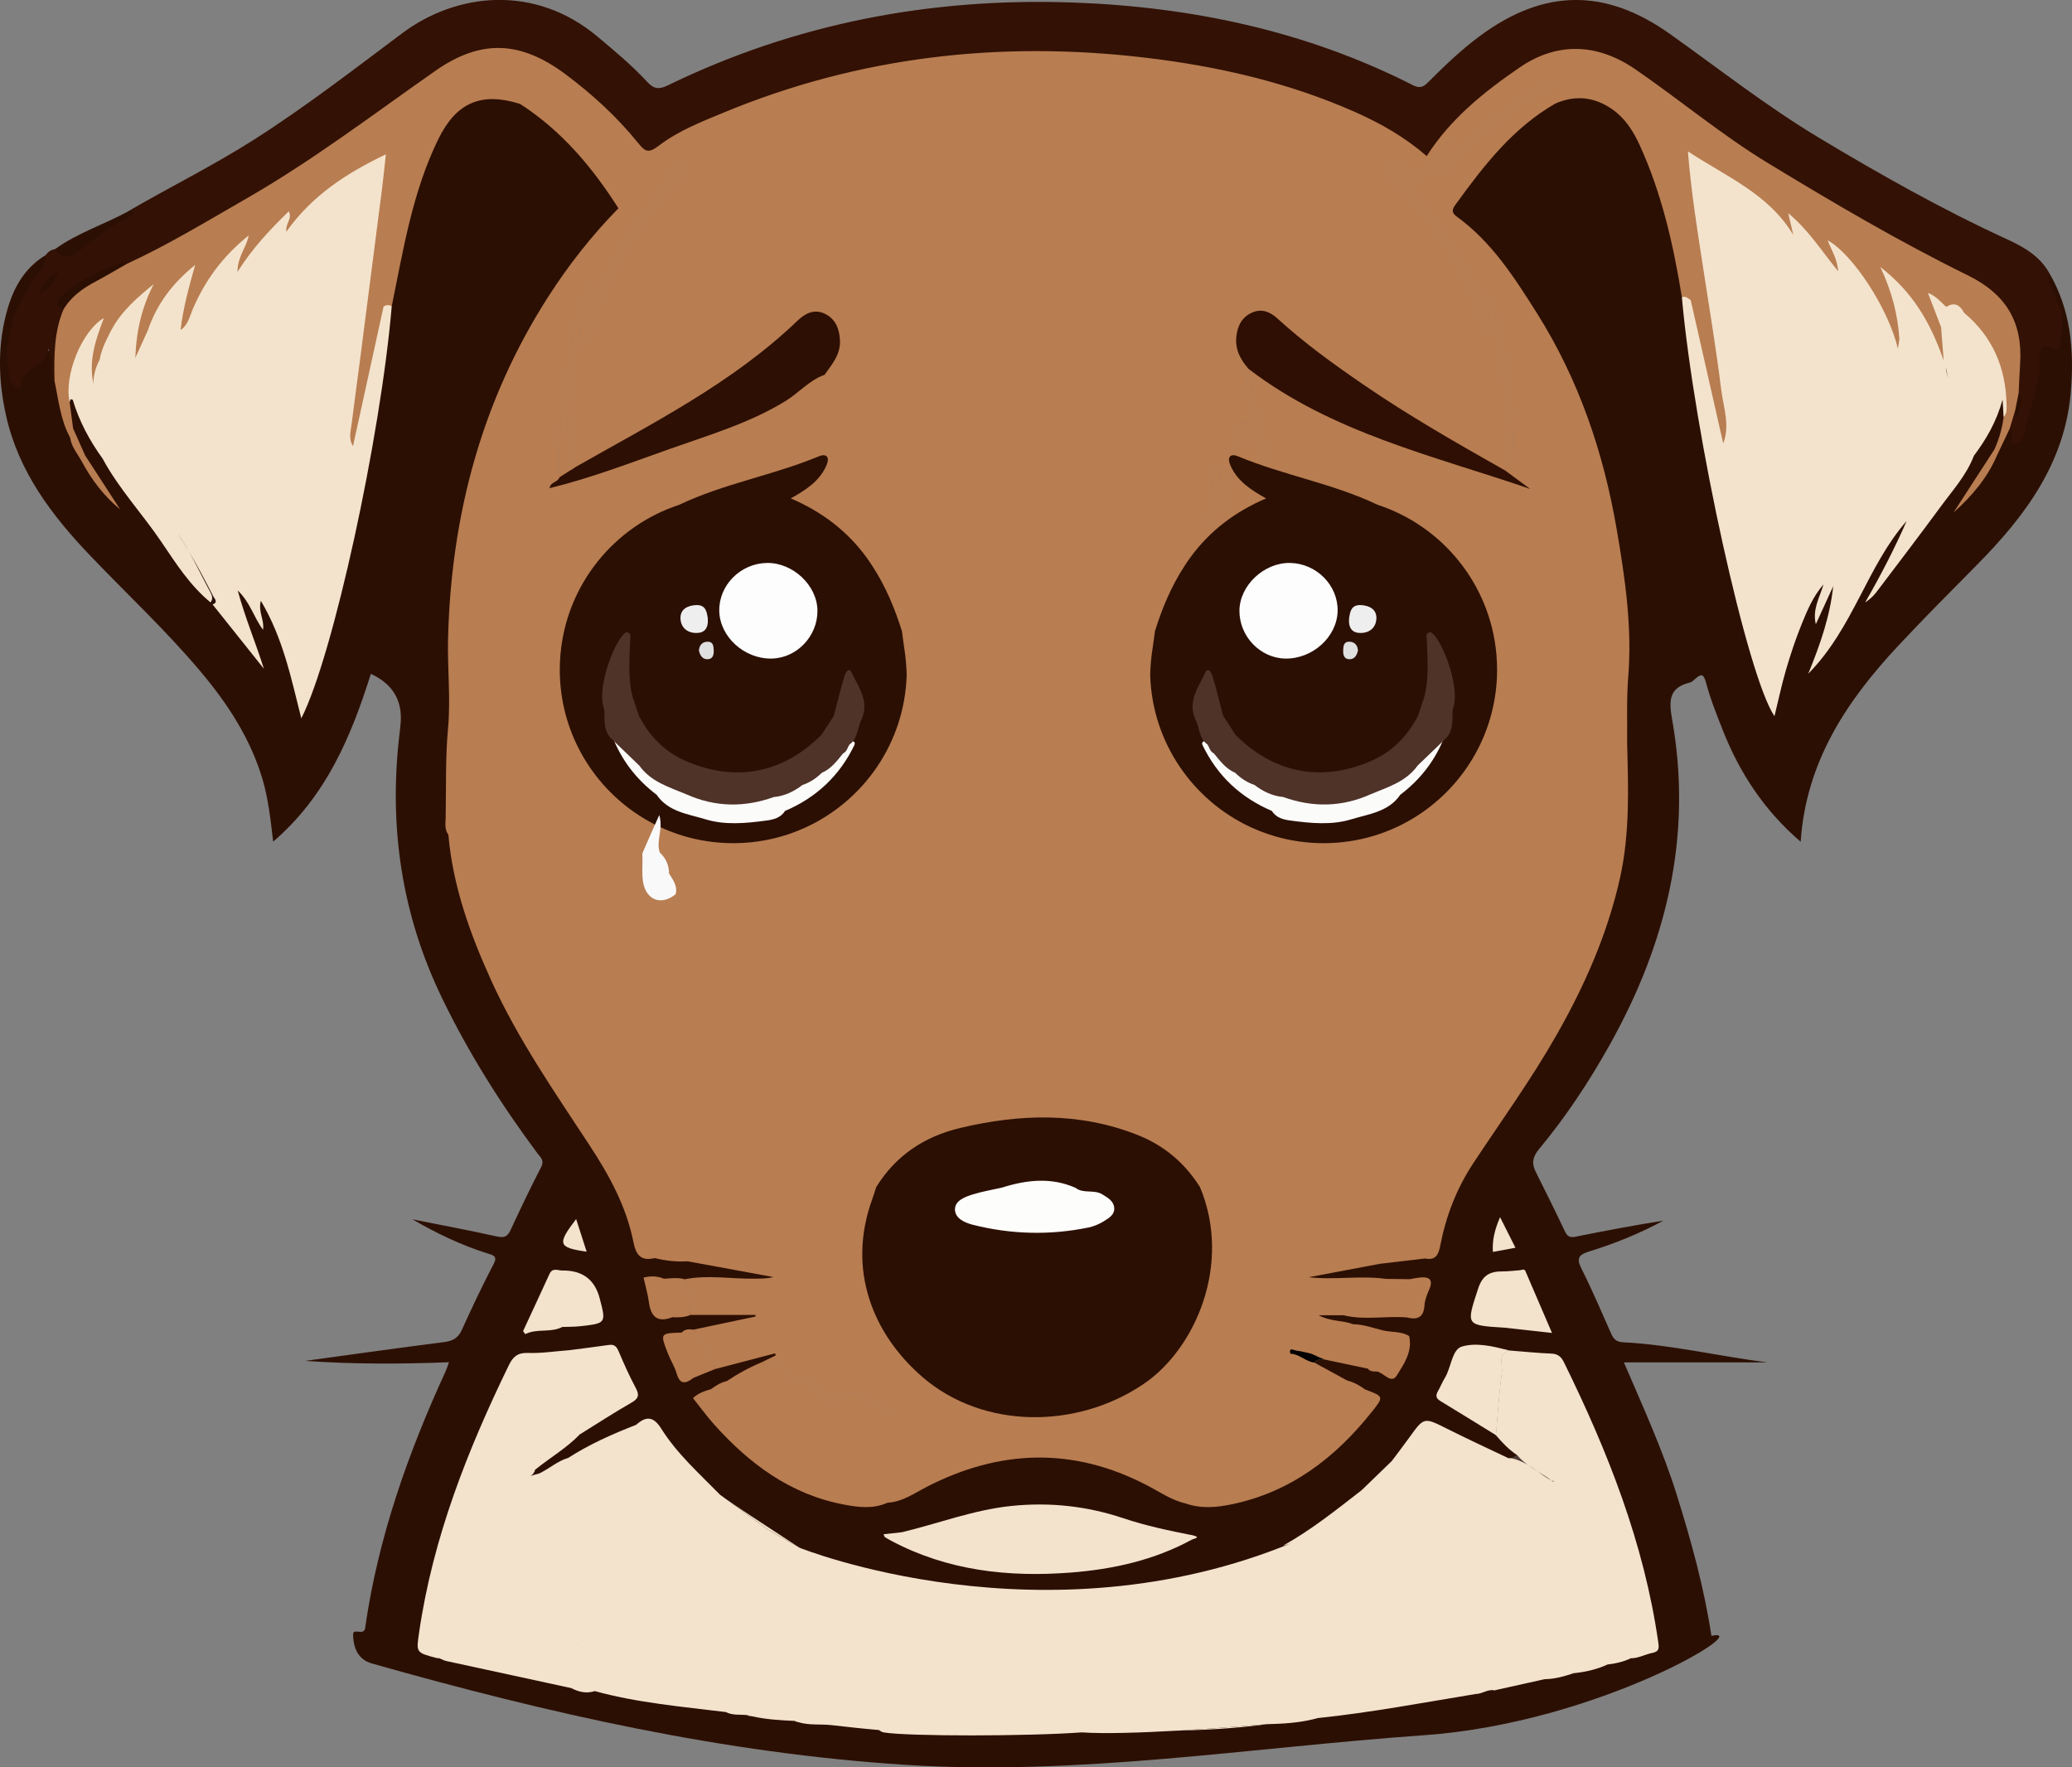 <?xml version="1.0" encoding="UTF-8"?>
<svg id="_Слой_1" data-name="Слой 1" xmlns="http://www.w3.org/2000/svg" viewBox="0 0 694.28 592.2">
  <rect x="0" y="0" width="694.28" height="592.2" fill="#808080" stroke="none"/>
  <defs>
    <style>
      .cls-1 {
        fill: #877470;
      }

      .cls-2 {
        fill: #fbfbfa;
      }

      .cls-3 {
        fill: #e0e0e1;
      }

      .cls-4 {
        fill: #2d0f03;
      }

      .cls-5 {
        fill: #efeeef;
      }

      .cls-6 {
        fill: #2f0f03;
      }

      .cls-7 {
        fill: #4f3c36;
      }

      .cls-8 {
        fill: #2b0f03;
      }

      .cls-9 {
        fill: #c3bcb7;
      }

      .cls-10 {
        fill: #72544a;
      }

      .cls-11 {
        fill: #2c0f03;
      }

      .cls-12 {
        fill: #9f8e88;
      }

      .cls-13 {
        fill: #a84c07;
      }

      .cls-14 {
        fill: #f0f1ef;
      }

      .cls-15 {
        fill: #fdfdfd;
      }

      .cls-16 {
        fill: #fdfdfc;
      }

      .cls-17 {
        fill: #b87d51;
      }

      .cls-18 {
        fill: #faf9f9;
      }

      .cls-19 {
        fill: #d3d3ce;
      }

      .cls-20 {
        fill: #e1e1df;
      }

      .cls-21 {
        fill: #72442a;
      }

      .cls-22 {
        fill: #f3e3cc;
      }

      .cls-23 {
        fill: #b4a79f;
      }

      .cls-24 {
        fill: #331104;
      }

      .cls-25 {
        fill: #6f534d;
      }

      .cls-26 {
        fill: #290f0a;
      }

      .cls-27 {
        fill: #4f3228;
      }
    </style>
  </defs>
  <path class="cls-11" d="M686.52,91.22c-2.3,2.17-.53,4.27,.14,6.37,1.46,4.55,3.7,8.96,2.64,13.98-.27,1.25-.24,3.14-1.85,3.16-5.77,.07-5.45,4.13-5.63,8-.35,7.98-3.33,15.25-5.64,23.08-1.2-1.13-1.43-2.29-2.59-2.44-1.18,.62-1.87,1.52-2.36,2.55,.73-2.04,1.28-4.14,1.51-6.34,0-.66,.02-1.32-.03-1.98-.11-1.46,.05-3.44-1.61-3.76-1.88-.38-2.17,1.73-2.57,3.03-1.69,5.63-5.14,10.3-8.12,15.24-.86,1.99-1.96,3.84-3.21,5.62-8.73,12.38-17.98,24.39-26.26,35.97,2.6-4,4.89-8.88,7.33-13.67,.61-1.19,1.22-2.38,1.48-3.7,.19-1,.33-2.15-.77-2.62-.78-.34-1.6,.23-2.22,.82-1.73,1.61-2.82,3.7-4.13,5.61-9.02,13.1-13.76,28.67-22.68,39.04,2.3-4.95,4.63-12.39,6.14-20.09,.25-1.29,.39-2.95-1.2-3.4-1.21-.34-2.07,.78-2.56,1.92-.95,2.26-2.36,4.3-3.02,6.95,.47-2.4,1.87-4.16,2.53-6.22,.42-1.29,.74-2.85-.72-3.53-1.29-.59-2.05,.8-2.67,1.73-1.39,2.07-2.5,4.31-3.63,6.54-5.16,10.3-8.11,21.33-10.89,33.33-15.93-45.04-22.65-91.13-29.1-137.27-.71-8.96-3.06-17.64-5.31-26.26-2.82-10.75-5.96-21.5-12.2-30.95-6.3-9.53-16.16-12.66-26.37-8.46-14.9,7.68-24.58,20.63-34.04,33.79-1.87,2.6-1.36,4.97,1.19,6.95,9.5,7.37,16.29,17.1,22.8,26.95,18.59,28.13,27.78,59.56,31.87,92.72,1.08,8.76,2.14,17.63,1.71,26.36-.47,9.49-.43,18.96-.64,28.44,.24,8.66,.28,17.33-.14,25.96-.42,8.46-1.5,16.87-3.79,25.12-7.17,25.88-20.18,48.82-35.18,70.77-9.77,14.3-20.19,28.25-23.6,45.82-.48,2.48-1.99,3.7-4.31,4.2-4.97,.69-10.04,.35-14.97,1.47-6.77,.86-13.43,2.3-20.1,3.69-1.67,.36-4.4,.38-4.2,2.53,.18,1.97,2.83,1.84,4.63,1.99,1.99,.16,3.99-.03,5.98,.1,5.32,.33,10.6-.8,15.92-.38,2.46,.27,4.92,.41,7.39,.11,1.94,.36,4.9-2.14,5.6,1.66,.8,4.35-2.44,7.99-7.07,8.38-6.5-.55-13.09,1.02-19.55-.74-2.29-.39-4.58-.58-6.87,0-.96,.24-2.13,.63-2.17,1.7-.04,1.04,1.07,1.57,1.99,1.96,2.92,1.22,6.08,1.41,9.16,1.98,3.46,.08,6.6,1.76,10.03,2.01,2.49,.83,5.35,.24,7.64,1.93,.74,8.24-2.57,11.78-8.84,9.47-1.2-.22-2.34-.64-3.47-1.08-4.8-1.28-9.6-2.59-14.56-3.08-.6,.07-1.19,.16-1.72,.37,.63,.28,1.26,.57,1.89,.86-1,.45-2.46-.39-3.11,1.09-.04,0-.07-.01-.11-.02,2.2,4.24,7.19,4.4,10.58,6.9,2.16,1,4.32,2.01,6.38,3.21,2.52,1.09,3.94,2.44,1.66,5.18-12.27,14.7-26.46,26.61-45.76,30.69-5.31,1.12-10.84,1.46-16.21-.28-3.28-1.2-6.4-2.74-9.43-4.48-22.18-12.72-45.13-14.19-68.94-5-7.13,2.75-13.34,7.52-20.87,9.35-5.04,1.78-10.23,1.5-15.25,.42-19.3-4.11-33.92-15.35-45.78-30.65-2.18-2.8-.71-4.14,1.79-5.23,1.85-1.05,3.74-2.01,5.67-2.89,4.19-1.83,7.9-4.6,12.13-6.35,.57-.33,1.24-.46,1.8-.81,1.07-.67,2.73-1.16,2.21-2.77-.48-1.51-2.09-1.29-3.41-1.21-.66,.04-1.31,.19-1.93,.41-4.99,1.75-10.19,2.73-15.21,4.35-2.53,.93-4.98,2.05-7.5,2.99-2.18,1.08-3.73,.5-4.77-1.7-.85-1.78-1.59-3.59-2.22-5.45q-1.61-4.77,3.68-5.68c1.53-.32,3.1-.52,4.62-.9,5.4-.86,10.82-1.66,16.14-2.94,1.8-.43,4.7-.45,4.48-2.85-.16-1.89-2.88-1.86-4.67-1.88-5.81-.07-11.62-.37-17.42,.22-2.07,.31-4.13,.72-6.22,.93-.83,.06-1.65,.15-2.47,.12-3.06-.11-5.96-4.39-5.4-8.91,.51-4.11,3.57-.86,5.37-1.36,2.17,.24,4.35,.44,6.53,.08,4.63-.65,9.23-.64,13.9,.01,4.11,.57,8.3,.37,12.45,.09,1.57-.1,3.81-.05,3.97-2.06,.14-1.73-2-1.87-3.37-2.35-.78-.28-1.61-.42-2.43-.55-7.88-1.2-15.67-3.02-23.63-3.74-3.55-.59-7.17-.48-10.71-1.19-4.11,.29-5.85-1.9-6.71-5.72-1.79-8-4.62-15.66-9-22.63-6.83-10.85-13.89-21.55-20.79-32.34-15.84-24.75-28.57-50.78-32.12-80.44-.66-1.93-.6-3.93-.59-5.93,.06-11.14,.19-22.26,.96-33.4,.58-8.22-.33-16.54-.03-24.87,.54-14.7,1.89-29.26,4.72-43.65,5.87-29.87,17.81-57.06,36.09-81.54,4.89-6.54,10.77-12.22,15.22-19.06,.32-1.62-.42-2.94-1.24-4.2-8.57-13.24-18.59-25.07-32.47-33.11-3.9-1.67-7.84-2.4-12.15-1.48-7.46,1.59-12.34,6.08-15.7,12.69-9.25,18.19-12.41,38.07-16.3,57.77-1.44,8.87-2.74,17.77-4.09,26.66-4.07,26.85-8.23,53.69-15.59,79.89-2.54,9.05-4.99,18.15-8.99,27.73-2.24-11.27-5.23-21.29-9.7-30.82-.93-1.98-1.76-5.27-4.59-4.25-2.79,1.01-.27,3.74-.36,5.5-.66-2.7-1.85-5.37-3.75-7.67-.82-.98-1.77-2.34-3.27-1.54-1.24,.67-.79,2.08-.5,3.18,1.71,6.51,4.02,12.8,6.76,18.05-3.29-5.67-8.56-10.81-13.27-16.41-.41-.61-.87-1.18-1.39-1.71-6.91-6.57-12.13-14.47-17.49-22.26-6.02-8.74-13.09-16.72-18.55-25.86-3.47-5.85-6.96-11.7-9.02-18.26-.39-1.22-.76-2.98-2.31-2.86-1.53,.12-1.6,1.86-1.83,3.15-.28,2.93,.73,5.65,1.33,8.44,1.17,2.55,1.77,5.34,3.1,7.82-.91-1.69-1.6-3.49-2.14-5.36-2.74-5.77-3.01-12.18-4.7-18.23-1.07-2.36-.49-4.92-.91-7.35-.47-2.67-2.11-3.71-4.05-1.56-2.76,3.06-7.17,4.14-9.26,8.97-1.91-5.76-1.8-10.6-.65-15.51,1.6-6.86,4.42-13.09,8.75-18.74,1.63-2.13,4.31-4.58,1.89-7.92-6.84,4.07-10.6,10.48-12.76,17.79-3.53,11.92-3.25,24.1-.57,36.08,4.17,18.7,15.32,33.4,28.23,46.91,12.3,12.87,25.36,25.05,36.85,38.69,9.07,10.77,16.73,22.4,20.81,36.08,1.98,6.66,2.72,13.55,3.6,21.02,17.77-15.24,26.12-35.23,32.74-56.23q10.85,5.04,9.99,16.37c-.1,1.33-.27,2.65-.42,3.97-3.62,30.85,.71,60.34,14.34,88.45,8.9,18.36,19.69,35.48,31.84,51.8,1.06,1.42,2.48,2.4,1.29,4.71-3.59,6.94-6.95,14-10.24,21.09-1.03,2.23-2.16,2.67-4.61,2.13-9.39-2.09-18.84-3.85-28.27-5.74,8.11,4.72,16.47,8.71,25.35,11.49,1.93,.61,3.22,.91,1.81,3.59-3.78,7.22-7.26,14.6-10.62,22.02-1.29,2.83-3.17,3.7-6.12,4.07-15.47,1.95-30.91,4.16-46.36,6.27,15.96,1.11,31.88,1.09,48.2,.45-.5,1.33-.78,2.26-1.18,3.14-12.62,27.49-22.63,55.8-26.92,85.9-.4,2.83-4.08-.22-4.04,2.26,.07,4.01,1.43,8.26,6.23,9.62,59.06,16.74,118,30.1,179,33.99,58.2,3.71,115.36-5.83,173.61-9.93,58.76-4.14,111.51-36.55,96.31-33.3-2.49-16.3-6.76-31.68-11.52-46.95-4.73-15.19-11.35-29.65-17.81-44.68h48.1c-16.18-2.02-32.07-5.92-48.37-6.74-2.25-.12-3.2-1.08-4.01-2.92-3.24-7.3-6.36-14.66-9.96-21.78-1.86-3.69-.65-4.72,2.76-5.77,8.54-2.64,16.81-6.01,24.72-10.29-9.71,1.56-19.35,3.34-28.95,5.29-1.88,.39-3.03,.45-3.98-1.55-3.2-6.77-6.55-13.47-9.89-20.17-1.42-2.85-.97-4.99,1.18-7.58,8.95-10.77,16.65-22.41,23.51-34.65,19.18-34.17,28-70.35,21.02-109.44-1.11-6.21-.99-10.51,5.95-12.19,.61-.15,1.17-.66,1.66-1.1,1.87-1.65,2.88-2.28,3.78,1.11,1.44,5.44,3.55,10.73,5.63,15.99,5.64,14.26,13.8,26.78,26.08,37.34,1.81-26.83,15.42-47.17,32.62-65.6,8.64-9.25,17.59-18.22,26.49-27.22,16.1-16.29,29.42-34.07,31.42-57.96,1.17-14-.02-27.6-7.38-40.05ZM26.78,151.71c.23,.37,.47,.74,.74,1.09,.16,.26,.31,.51,.47,.77-.45-.6-.86-1.22-1.21-1.86Zm2.33,3.69c1.7,2.78,3.35,5.45,4.83,7.65-1.51-2.18-3.22-4.84-4.83-7.65Zm631.3,9.51c2.76-3.83,5.14-7.91,7.52-12-2.3,4.13-4.73,8.19-7.52,12Zm8.14-13.07c.27-.46,.53-.92,.8-1.38,.4-.87,.79-1.74,1.15-2.62-.46,1.44-.9,2.91-1.95,4Z"/>
  <path class="cls-24" d="M686.51,91.22c-.31,4.53,2.51,8.15,3.81,12.17,1.39,4.3,.24,8.17-.06,12.22-.16,2.19-1.56,1.72-2.85,1.07-2.92-1.48-4.23-.16-4.03,2.64,.59,8.19-2.6,15.6-4.53,23.27-.6,2.4-.86,5.84-3.5,6.02-3.23,.23,.3-3.84-1.96-4.96-1.34-2.43-.83-4.48,1.28-6.2,1.18,.02,1.04,.94,1.16,1.69,.03-.54-.03-1.08-.07-1.62-.14-2.07,.34-4.19-.55-6.2-1.14-5.44,.55-10.85-.1-16.4-1.06-9.03-5.35-15.32-13.1-19.35-19.8-10.31-39.29-21.19-58.52-32.53-15.09-8.89-29.77-18.36-43.51-29.25-4.18-3.31-8.53-6.41-12.95-9.38-12.79-8.57-25.67-8.7-38.18,.17-10.19,7.22-19.94,15.06-27.29,25.39-1.91,2.68-3.85,3.9-6.98,1.46-14.75-11.49-31.9-17.87-49.72-22.51-21.47-5.59-43.2-9.24-65.53-9.95-43.85-1.39-85.86,5.74-125.76,24.32-4.54,2.11-9.03,4.34-13.02,7.38-2.66,2.03-4.56,1.79-6.76-.81-7.76-9.18-16.64-17.19-26.18-24.52-11.9-9.16-26.08-10.07-38.62-1.88-15.48,10.11-29.74,21.98-45.39,31.86-17.61,11.12-35.52,21.73-53.98,31.39-2.06,1.08-4.1,2.25-6.45,2.63-7.99,1.11-14.52,5.22-20.72,10.03-2.18,1.7-.48,3.65-.4,5.5-1.29,6.08-2.33,12.17-2.08,18.42,.07,1.6-.14,3.3-1.72,4.35-1.93-2.79,.03-6.17-2-10.71-.78,6.83-9.41,5.45-9.02,12.3,.02,.29-.64,.89-.97,.87-1.31-.06-2.11-1.03-2.5-2.12-1.96-5.45-1.66-10.96-.56-16.58,1.67-8.5,6.48-15.33,11.22-22.23,.82-1.19,1.04-2.41,.93-3.76,.75-1.04,1.74-1.7,3.01-1.92,2.84,.78,5.62,.99,8.03-1.11,4.8-4.18,10.11-7.52,15.87-10.21,.62-.29,1.01-.84,1.03-1.58,13.8-8.02,28.13-15.09,41.62-23.67,17.31-11.01,33.5-23.55,49.9-35.81,18.03-13.48,44.25-16.59,65.46,1.2,5.75,4.82,11.52,9.62,16.6,15.13,2.26,2.45,4.03,2.57,6.85,1.19C266.54,7.78,312.03-.82,359.33,.84c39.77,1.4,78.23,9.47,114.06,27.68,2.23,1.13,3.42,.76,5.09-.91,5.53-5.53,11.16-10.95,17.49-15.62,21.31-15.71,41.85-16.06,63.56-.63,16.54,11.76,32.52,24.32,49.96,34.8,20.41,12.25,41.1,23.95,62.76,33.89,5.57,2.56,11.01,5.54,14.26,11.17Z"/>
  <path class="cls-11" d="M43.31,70.62c2.14,.4,1.65,1.31,.24,1.95-6.54,2.93-11.89,7.57-17.51,11.85-2.54,1.93-5.46,2.4-7.66-.9,7.65-5.57,16.75-8.35,24.93-12.9Z"/>
  <path class="cls-17" d="M409.4,408.46c-1.5-4.06-2.56-8.68-7.29-10.65-.18,.34-.3,.66-.38,.99,2.16,1.5,3.51,3.6,4.57,6.01,8.5,19.3,7.1,37.85-4.01,55.74-1.91,3.08-4.63,5.72-5.31,9.49,.09,.16,.17,.31,.26,.44,.27-.37,.52-.77,.81-1.13,14.27-18.34,19.67-38.38,11.35-60.89Zm-120.37-1.67c1.27-2.9,2.32-6.01,5.03-7.99-.08-.35-.23-.7-.45-1.05-1.55,.46-2.44,1.65-3.18,2.96-9.61,16.99-10.52,34.45-2.86,52.4,3.02,7.07,7.81,13.03,11.99,19.38-2.42,2.11-3.43-.87-5-1.51-4.19-1.7-7.84-6.09-12.89-2.83-2.24,1.44-4.12,1.76-5.52-.31-2.52-3.72-5.74-5.84-10.25-5.91-.82-.01-1.03-.34-1.17-1.13-.44-2.48-2.34-2.66-4.42-2.82-1.72-.14-3.68,.07-4.99-1.55-.29,.47-.29,1.15,.12,1.3,4.06,1.45,8.14,2.83,11.27,6.04,.3,.31,.95,.4,1.43,.3,2.55-.53,3.7,.94,5.11,2.84,2.25,3,5,5.29,9.19,2.38,2.01-1.4,4.45-.75,6.63,.39,2.34,1.24,4.61,2.61,6.97,3.8,1.42,.72,2.9,1.17,3.63-.23,.07-.14,.14-.29,.2-.47h0c.07-.25,.14-.53,.18-.84-.5-3.31-2.97-5.49-4.69-8.09-11.91-17.95-15.22-36.83-6.33-57.06Zm-49.46,51.98c-1.53-4.88-4.24-9.11-7.19-13.23,.74,5.31,3.15,9.71,7.19,13.23Zm-7.86-96.59c-3.23,3.86-6.03,7.72-7.29,12.44t-.02,.02s0-.01,0-.02c-3.53,.32-3.58-2.64-3.8-4.66-.6-5.64-2.6-10.87-4.11-16.25-.27-.02-.52-.03-.79-.03-.07,.23-.1,.48-.12,.74,.77,5.86,2.9,11.41,3.94,17.22,.41,2.35,1.7,4.39,4.79,3.53,2.86-2.03,3.3-5.65,5.47-8.35-3.35,8.67-5.55,23.27-4.83,32.32,.16,1.9-.15,4.56,2.49,4.73,2.42,.16,3-2.35,3.45-4.24,1.31-5.59,3.74-10.74,5.87-16.17-4.28,11.69-6.14,23.69-7.12,35.88-.09,1.17-.15,2.34,.74,3.29,1.36-8.66,2.42-17.38,4.15-25.97,1.37-6.78,3.55-13.4,5.37-20.08-5.77,8.11-9.23,17.2-12.34,26.51-2.54-14.12,.8-27.49,4.14-40.91Zm-.29,78.42c-1.18-3.9-.17-8.16-1.97-11.95-1.08,4.27-1.31,8.4,1.97,11.95Zm-15.22-88.21c-.21,.36-.38,.76-.48,1.21,.05-.07,.1-.14,.14-.21,.16-.34,.27-.67,.34-1Z"/>
  <path class="cls-13" d="M459.2,383.52c.04,.11,.08,.23,.11,.34-.21-.49-.41-.63-.53-.64,.03-.02,.07-.04,.11-.07,.1-.06,.2,.06,.31,.37Z"/>
  <path class="cls-13" d="M483.64,50.92c-.18,.19-.34,.4-.49,.63,.15-.26,.3-.48,.49-.63Z"/>
  <path class="cls-17" d="M425.24,153.65c-3.87-2.98-5.13-7.69-8.31-11.65-2.2,11.52-5.64,22.23-5.72,34.31-2.18-6.84-1.82-13.12-2.31-19.33-4.26,19.86-3.16,39.42,3.48,58.66l.04,.04c-.21,0-.43-.01-.68-.04-3.3-3.12-3.42-7.51-4.28-11.48-3.05-14.11-3.82-28.35-1.28-42.64,.37-2.1,.16-5.77,2.87-5.47,2.5,.27,1.68,3.79,1.83,6.03,.03,.37,.04,.75,.03,1.12-.18,1.41-.29,2.83-.32,4.24-.16,1.74-.25,3.4,.22,4.89-.2-1.63-.27-3.26-.22-4.89,.13-1.38,.31-2.8,.32-4.24,.78-6.39,2.78-12.8,4.23-19.27,.69-3.07,2.35-3.17,4.51-.61,1.29,1.53,2.1,3.37,2.74,4.99-2.29-7.66-5.43-15.42-4.74-23.93,.25-.37,.5-.63,.76-.81v.07c1.09,10.23,3.84,20.1,6.83,30.01Z"/>
  <path class="cls-17" d="M482.07,53.55c.45-.64,.74-1.39,1.06-1.96-1.09,1.61-1.77,3.95-4.16,4.74-1.73,3.53-3.82,4.99-7.59,1.23-1.41-1.41-3.82-1.81-6.09-2.42,14.68,16.74,28.73,33.78,33.6,56.39,.77-2.2,.48-4.28-.1-6.4-.57-2.05-.93-4.16-1.08-6.34,3.01,4.13,4.29,9.03,5.29,13.8,2.77,13.11,4.38,26.4,3.77,39.87-.09,2.05-.37,4.04-2.41,5.2-.12,.06-.24,.11-.36,.16,3.18-11.58,.59-23.1-.55-34.62-.51-5.1-1.69-10.06-2.95-15-.18-1.73-.81-3.36-1.28-5.02,.42,1.68,.86,3.35,1.28,5.02,.05,.37,.07,.75,.06,1.14-.04,1.37-.13,3.02-1.68,3.22-1.26,.16-1.75-1.39-2.05-2.5-1.21-4.52-2.9-8.86-4.54-13.23-5.27-14.05-15.18-24.93-24.53-36.21-1.43-1.72-4.58-3.47-3.14-5.61,1.69-2.5,4.75-.55,6.62,.82,2.52,1.84,4.7,1.95,6.92,.6,.38-.23,.76-.5,1.15-.82,2.24-2.95,4.48-5.9,6.72-8.86-1.09,3.98-4.18,6.95-4.43,11.32,2.06-.36,2.58-2.08,3.57-3.26,8.6-10.29,18.96-18.47,30.44-25.27,1.67-.99,3.69-1.37,5.55-2.03,1.17-.14,1.61,.24,1.74,.81-.29,.07-.57,.15-.86,.23-10.58,3.36-18.57,10.67-26.7,17.69-3.5,3.02-6.69,6.42-9.59,10.07-1.06,1.34-2.48,3.47-4.38,2.03-1.88-1.41-.35-3.32,.7-4.79Z"/>
  <path class="cls-17" d="M410.9,163.2c0,1.44-.19,2.86-.32,4.24,.03-1.41,.14-2.83,.32-4.24Z"/>
  <path class="cls-17" d="M500.5,108.2c-.42-1.67-.86-3.34-1.28-5.02,.47,1.66,1.1,3.29,1.28,5.02Z"/>
  <path class="cls-17" d="M215.72,353.6c.05-.07,.1-.14,.14-.21,.16-.34,.27-.67,.34-1-.21,.36-.38,.76-.48,1.21Zm11.85,49.49c-2.54-14.12,.8-27.49,4.14-40.91-3.23,3.86-6.03,7.72-7.29,12.44t-.02,.02s0-.01,0-.02c-3.53,.32-3.58-2.64-3.8-4.66-.6-5.64-2.6-10.87-4.11-16.25-.27-.02-.52-.03-.79-.03-.07,.23-.1,.48-.12,.74,.77,5.86,2.9,11.41,3.94,17.22,.41,2.35,1.7,4.39,4.79,3.53,2.86-2.03,3.3-5.65,5.47-8.35-3.35,8.67-5.55,23.27-4.83,32.32,.16,1.9-.15,4.56,2.49,4.73,2.42,.16,3-2.35,3.45-4.24,1.31-5.59,3.74-10.74,5.87-16.17-4.28,11.69-6.14,23.69-7.12,35.88-.09,1.17-.15,2.34,.74,3.29,1.36-8.66,2.42-17.38,4.15-25.97,1.37-6.78,3.55-13.4,5.37-20.08-5.77,8.11-9.23,17.2-12.34,26.51Z"/>
  <path class="cls-17" d="M228.99,55.9c-2.21-2.43-4,1.48-5.97,2.63-.29,.31-.58,.65-.87,.95,.23,.21,.63,.3,1.27,.2,1.62-1.24,3.24-2.48,4.86-3.72-15.01,16.86-27.74,34.81-32.28,57.51-.07-6.54,1.14-12.76,2.58-18.96-7.09,12.47-8.03,26.33-9.2,40.14-2.44,8.29-2,16.8-1.91,25.28,.39-.25,.78-.5,1.18-.76,.04-.14,.07-.29,.1-.43,.29-5.15,.17-10.34,.54-15.49,.17-2.47,.46-4.94,.97-7.39,.02-.14,.05-.27,.08-.41,1.62-10.79,2.43-21.73,5.29-32.28,.33-1.38,.73-2.75,1.22-4.09-.44,1.36-.85,2.72-1.22,4.09-.67,2.79-1.05,5.64-1.33,8.5-.1,1.12,.07,2.57,1.43,2.87,1.46,.32,1.78-1.16,2.3-2.14,.31-.59,.46-1.25,.6-1.9,4.03-19.04,14.69-34.37,27.2-48.67,1.55-1.77,5.04-3.87,3.16-5.93Zm60.47,103.85c-.35-1.57-.69-3.98-2.45-3.88-2.28,.12-2.1,2.69-2.11,4.43,0,1.47-.01,2.94-.01,4.37,.24,3.1,.24,6.06,.02,8.78-.06-2.33-.04-5.44-.02-8.78-.35-4.36-1.17-8.97-2.59-13.5-.87-2.79-1.19-6.87-4.37-7.28-3.51-.45-3.82,3.64-5.12,6.15-.08,.23-.15,.45-.23,.68-.12,.17-.13-.02,.11-.45,.04-.07,.08-.15,.12-.23,2.65-7.78,5.41-15.54,4.25-24.02-.27-.21-.52-.38-.78-.52,0,.03,0,.05,.02,.08-.37,10.42-3.25,20.32-7.17,31.23,4.47-4.14,5.36-9.04,8.74-12.78,.95,2.42,1.91,4.48,2.58,6.64,2.72,8.73,3.39,17.8,4.38,26.85,1.01-6.86,2.03-13.69,1.89-20.65,3.2,10.31,3,20.83,2.25,31.42-.8,11.48-5.35,22.44-4.72,34.1,.26-.06,.56-.17,.9-.32,1.42-12.39,4.93-24.47,5.73-36.94,.54-8.48,.44-17.01-1.42-25.38Z"/>
  <path class="cls-21" d="M170.37,251.6c-.42-.25-.29-.88-.25-1.35,.1,.45,.19,.9,.25,1.35Z"/>
  <path class="cls-21" d="M196.84,99.08c-.44,1.36-.85,2.72-1.22,4.09,.33-1.38,.73-2.75,1.22-4.09Z"/>
  <path class="cls-21" d="M272.81,150.04c-.08,.23-.15,.45-.23,.68-.12,.17-.13-.02,.11-.45,.04-.07,.08-.15,.12-.23Z"/>
  <path class="cls-21" d="M284.9,173.45c-.06-2.33-.04-5.44-.02-8.78,.24,3.1,.24,6.06,.02,8.78Z"/>
  <path class="cls-25" d="M637.31,130.82c.4-.79,.78-1.59,1.2-2.36-.29,1.42-.66,2.83-1.09,4.23-1.63,5.42-1.11,11.57-5.63,16.66-.03-5.59,2.58-10.58,.39-16.67,1.69,.24,2.12,1.82,2.4,3.34,.53,2.9-.92,5.54-.93,7.85,1.31-3.29,.79-7.57,2.68-11.26,.36-.58,.68-1.18,.98-1.79Z"/>
  <path class="cls-25" d="M652.84,127.01c-.46-1.29-.71-2.58-.82-3.88,.46,1.18,.36,2.53,.82,3.88Z"/>
  <path class="cls-20" d="M444.34,542.39c-.52,.82-2.22-.49-2.33,1.22-1.46-.74-.32-2.04-.65-3.02v-.02c.83-.33,1.35-2.12,2.61-.33,.54,.78,.87,1.36,.37,2.15Z"/>
  <polygon class="cls-20" points="460.37 533.58 460.36 533.59 460.36 533.58 460.37 533.58"/>
  <path class="cls-20" d="M487.19,510.99c-3.89,11.51-10.36,21.76-15.91,32.45-3.95,5.65-8.06,11.17-13.11,15.91-1.26-3.2,1.47-4.85,2.94-6.74,2.72-3.49,5.34-7.01,7.29-10.99,10.07-13.69,16.88-28.99,22.48-44.95,.42,5.21-2.1,9.65-3.69,14.32Z"/>
  <path class="cls-19" d="M441.53,575.68c-.5,.17-1,.32-1.5,.39,.5-.12,1-.25,1.5-.39Z"/>
  <path class="cls-22" d="M503.22,459.83c-.95,6.97-1.36,14.02-1.99,21.04-1.27-1.24-1.79-2.79-1.53-4.51,1.03-6.69,.76-13.52,2.08-20.17,.37-1.86,.31-4.48,3.35-3.8,.13,.04,.27,.07,.4,.11-3.85,1.43-1.97,4.87-2.31,7.33Z"/>
  <path class="cls-22" d="M515.07,492.91c-1.05-.65-2.09-1.31-3.09-2.04,1.09,.64,2.11,1.35,3.09,2.04Z"/>
  <path class="cls-22" d="M520.74,496.19s-.06,.08-.1,.18c-.05,.11-.22,.1-.46-.08-.09-.07-.18-.14-.27-.2,.5,.21,.75,.14,.83,.1Z"/>
  <path class="cls-22" d="M180.61,493.76c3.35-1.55,6.12-4.17,9.73-5.23,3.15,.57,2.28,3.23,2.44,5.11,.86,10.53-.22,21.15,1.37,31.65,.71,4.71,.57,9.53,1.51,14.22,.31,3.81,1.49,7.74-1.3,11.19-3.57,.7-3.48-2.4-4.11-4.32-3.45-10.5-5.84-21.24-6.53-32.31-.04-.66-.24-1.13-.15-.47,0,.04-.02,.09-.02,.19,.28,1.22,.28,2.37-.26,3.45-.35,.71-.72,1.62-1.79,1.16-.86-.37-.96-1.26-.9-2.08-.64,10.53-1.96,21.03-1.75,31.61,.03,1.39-.14,3.3-2.01,3.51-1.47,.16-2.09-1.39-2.68-2.56-.67-1.33-1.12-2.75-1.57-4.17-2.89-10.9-6.76-21.5-10.37-32.17-1.3-3.83-.29-7.57-.42-11.14-.23,.27-.12,.88-.25,1.44-1.77,7.79-5.14,15.14-6.24,23.12-2.09,8.21-2.48,16.63-3.31,24.99-.27,2.73-.15,6.16-4.73,4.7-.33-.03-.68,0-.99-.09-6.99-1.84-6.83-1.82-5.83-8.69,4.62-31.65,16.19-60.94,30.08-89.48,1.39-2.86,2.99-4.17,6.4-4.05,4.46,.16,8.95-.55,13.42-.89,4.29,2.44,3.28,6.99,3.84,10.66,.88,5.74,3,11.6,.17,17.43-4.47,4.68-10.09,7.89-15.06,11.94-.37,1.56-1.67,2.22-2.32,2.56,.66-.56,2.14-.9,3.6-1.29Z"/>
  <path class="cls-20" d="M245.37,567.73c-5.51-4.17-10.66-8.74-15.14-14-1.33-1.57-2.85-3.23-2.82-5.58-4.69-7.84-9.38-15.69-14.08-23.53-2.87-8.08-5.74-16.17-8.61-24.25,.36-.15,.72-.3,1.09-.45,2.62,5.4,5.09,10.89,7.93,16.18,2.78,5.2,4.38,11.06,8.56,15.49,2.4,6.8,7.33,12.05,11.11,18,1.31,3,4.69,5.09,4,9,1.19,2.23,3.52,3.26,5.19,4.97,1.13,1.15,3.79,1.53,2.77,4.17Z"/>
  <path class="cls-20" d="M267.5,577.06c-.42-.04-.82-.15-1.2-.42,.4,.17,.79,.31,1.2,.42Z"/>
  <path class="cls-9" d="M251.9,575.07c-.57,.04-1.15-.08-1.66-.41,.55,.15,1.11,.29,1.66,.41Z"/>
  <path class="cls-22" d="M302.2,513.42c12.26-2.94,24.12-7.53,36.77-8.82,12.77-1.3,25.24,.03,37.42,4.12,7.57,2.54,15.36,4.17,23.17,5.71-2.9,2.35-6.58,2.21-9.94,2.79-15.23,2.65-30.45,5.87-46.03,5.03-12.13-.65-24.23-1.83-35.86-5.72-2-.67-4.24-1.1-5.54-3.11Z"/>
  <path class="cls-17" d="M306.5,478.87c-15.84,4.9-30.49,3.56-44.34-4.19-5-2.8-10.31-5.45-14.19-9.95-1.21-1.42-3.22-.73-4.46-1.94,3.73-2.5,7.65-4.65,11.81-6.36,1.31,1.62,3.27,1.41,4.99,1.55,2.08,.16,3.98,.34,4.42,2.82,.14,.79,.35,1.12,1.17,1.13,4.51,.07,7.73,2.19,10.25,5.91,1.4,2.07,3.28,1.75,5.52,.31,5.05-3.26,8.7,1.13,12.89,2.83,1.57,.64,2.58,3.62,5,1.51,.1,.1,.21,.19,.31,.28h0c2.06,1.9,4.14,3.81,6.63,6.1Z"/>
  <path class="cls-23" d="M278.88,565.37c-.2,.38-.46,.74-.75,1.07,.12-.25,.3-.52,.53-.79,.08-.1,.15-.19,.22-.28Z"/>
  <path class="cls-22" d="M302.2,513.42c8.29,2.13,16.53,4.26,25.05,5.58,15.77,2.44,31.3,1.53,46.93-.81,8.46-1.27,16.75-3.73,25.39-3.77,3.12,.77,.51,1.09-.14,1.44-12.67,6.92-26.47,9.97-40.65,11.07-20.9,1.61-41.25-.6-60.15-10.65-.72-.38-1.43-.8-2.12-1.23-.12-.07-.14-.28-.46-.96,2.15-.23,4.15-.45,6.16-.67Z"/>
  <path class="cls-17" d="M215.32,62.71c-4.23,.62-4.98,5.21-8.1,7.09-8.73-13.78-19.09-26.03-32.95-34.98-.16-1.71-1.57-2.83-2.03-4.39-.64-2.15-.46-3.66,2.41-2.88,12.12,4.58,21.53,12.98,30.49,21.93,2.94,2.93,5.5,6.24,8.23,9.37,1.39,.91,2.67,1.88,1.95,3.86Z"/>
  <path class="cls-17" d="M659.38,92.26c-23.01-11.31-45.11-24.33-67.03-37.65-15.55-9.46-29.47-21.16-44.43-31.42-12.7-8.72-26.16-9.18-38.67-.62-11.97,8.2-23.26,17.24-31.19,29.73-7.15-6.21-15.15-10.82-23.68-14.62-22.59-10.06-46.43-15.51-70.8-18.38-48.5-5.71-95.71-.39-141.07,18.41-7.53,3.12-15.27,6.14-21.73,11.09-3.56,2.73-4.65,1.98-7.01-.95-7.04-8.7-15.26-16.23-24.24-22.94-14.96-11.18-28.26-11.95-43.63-1.19-20.86,14.6-41.12,30.06-63.27,42.77-13.25,7.61-26.31,15.56-40.22,21.97-6.3,2.27-12.41,4.99-17.75,9.11-1.9,1.46-3.89,3.15-3.37,6.09-3.27,7.71-3.17,15.85-3.02,24,1.37,6.42,1.99,13.05,5.22,18.97,.45,3.1,2.49,5.42,3.94,8.04,3.28,6.1,7.38,11.56,12.82,16-3.91-6.02-7.82-12.05-11.73-18.08-1.34-3-2.68-6.01-4.02-9.02-.39-2.95-.78-5.9-1.17-8.86,1.27-8.86,3.47-17.4,8.32-24.2-1.04,3.96-2.26,8.62-2.49,13.42-.09,1.82-.95,4.64,2.57,4.74,1.87-2.16,1.58-5.12,2.76-7.53,1.27-3.35,2.32-6.78,4.06-9.93,2.75-4.93,6.58-8.94,10.09-12.27-2.96,4.98-3.97,11.17-4.43,17.48-.08,1.25,.08,2.91,1.74,3.18,1.1,.17,1.58-1.05,1.99-1.93,.98-2.11,1.67-4.34,2.79-6.39,2.84-7.35,6.92-13.89,12.14-18.66-1.52,4.27-2.28,9.56-3.41,14.74-.28,1.31-.17,2.69,1.16,3.57,2.69-.16,3.56-2.33,4.32-4.28,3.44-8.81,8.37-16.61,15.04-22.99-.38,.66-.77,1.58-1.02,2.55-.36,1.45-1.01,3.29,.48,4.13,1.93,1.1,2.91-.88,3.82-2.15,3.47-4.83,7.34-9.31,11.63-13.43,.81,3.64,1.26,3.93,3.64,1.56,3.06-3.04,5.97-6.25,9.11-9.22,5.57-5.26,12.22-8.8,19.78-12.83-1.17,11.72-2.69,22.21-3.99,32.72-2.32,18.64-4.81,37.26-7.21,55.89-.23,1.82-.41,3.67,.31,5.42,.46,1.12,1.11,2.19,2.56,1.04,1.63-2.03,1.78-4.57,2.33-6.96,3.03-13.03,5.58-26.15,8.35-39.23,2.74-15.69,6.51-31.14,10.96-46.43,2.31-7.93,5.4-15.41,11.09-21.53,5.98-6.42,13.09-9.56,21.97-6.65,11.9,4.8,21.44,12.91,30.39,21.83,2.99,2.99,4.91,7.08,9.11,8.81,2.57-1.02,1.23-2.72,.54-4.06-1.05-2.07-2.39-3.98-4.13-5.56,7.44,6.93,8.1,7.54,13.48,4.55-.26,1.2-.79,2.32-1.13,3.5-.18,.65-.37,1.49,.09,1.87,.29-.3,.58-.64,.87-.95,1.97-1.15,3.76-5.06,5.97-2.63,1.88,2.06-1.61,4.16-3.16,5.93-12.51,14.3-23.17,29.63-27.2,48.67-.14,.65-.29,1.31-.6,1.9-.52,.98-.84,2.46-2.3,2.14-1.36-.3-1.53-1.75-1.43-2.87,.28-2.86,.66-5.71,1.33-8.5-2.86,10.55-3.67,21.49-5.29,32.28-.03,.14-.06,.27-.08,.41,.3,.65,.38,1.38,.23,2.3-.91,5.56,1.4,11.13,.08,16.75-.29,1.22,.87,1.61,1.92,1.8-.35,.22-.7,.44-1.04,.67,.15,.05,.32,.09,.5,.13,1.57,.11,2.99-.46,4.26-1.22,14.57-8.75,29.89-16.21,43.97-25.75,9.66-6.54,18.87-13.69,27.51-21.56,2.5-2.28,5.37-3.76,8.6-1.84,3.24,1.93,3.9,5.21,3.44,8.75-.25,1.85-1.07,3.48-1.95,5.11-.76,1.4-1.99,2.68-1.5,4.5-2.56-1.39-4.37,.78-6.13,2.15-6.33,4.93-13.16,9.02-20.6,11.92-20.32,7.92-40.95,14.98-62.13,21.83,.73-.88,1.06-1.56,1.23-2.23-.4,.26-.79,.51-1.18,.76-.09-8.48-.53-16.99,1.91-25.28,1.17-13.81,2.11-27.67,9.2-40.14-1.44,6.2-2.65,12.42-2.58,18.96,4.54-22.7,17.27-40.65,32.28-57.51-1.62,1.24-3.24,2.48-4.86,3.72-.64,.1-1.04,.01-1.27-.2-.93,.97-1.88,1.5-3.09-.68-.47-.86-1.45-1.56-2.49-1.08-1,.45-1.03,1.55-1.1,2.57-.05,.81,.85,1.36,.46,2.2-.13-.1-.25-.21-.39-.29-.15-.08-.31-.12-.43-.16-4.72,.43-6.51,3.88-7.89,7.76-8.86,9.06-16.7,19.01-23.5,29.62-22.29,34.75-32.49,73.1-33.57,114.24-.27,10.15,.91,20.29-.01,30.35-.92,9.98-.6,19.94-.8,29.9-.04,1.95-.42,4.03,.91,5.79,1.5,17.29,7.3,33.33,14.41,48.96,8.92,19.58,21.14,37.21,32.89,55.1,6.62,10.07,12.33,20.52,14.7,32.41,.89,4.47,2.57,6.48,7.15,5.39,3.61,.88,7.27,1.33,10.99,1.07,9.59,1.76,19.17,3.52,28.76,5.29-2.14,.54-4.22,.52-6.3,.54-7.8,.11-15.61-1.34-23.4,.19,1.8,3.79,.79,8.05,1.97,11.95h21.72c.02,.18,.03,.36,.05,.54-6.94,1.47-13.87,2.94-20.81,4.4,2.95,4.12,5.66,8.35,7.19,13.23,6.72-1.76,13.44-3.52,20.16-5.29,.06,.23,.13,.47,.19,.7-1.54,.75-3.07,1.5-4.6,2.25,1.31,1.62,3.27,1.41,4.99,1.55,2.08,.16,3.98,.34,4.42,2.82,.14,.79,.35,1.12,1.17,1.13,4.51,.07,7.73,2.19,10.25,5.91,1.4,2.07,3.28,1.75,5.52,.31,5.05-3.26,8.7,1.13,12.89,2.83,1.57,.64,2.58,3.62,5,1.51,0,.27,.04,.52,.11,.76,.5,1.94,2.7,3.01,3.19,4.96-1.92,1.26-3.91,.18-5.57,.94-6.68,3.05-13.4,.88-19.94-.23-10.39-1.76-19.02-7.47-27.07-13.97-2.09-1.69-4.15-2.58-6.77-2.16-1.99,.43-3.65,1.51-5.25,2.68-.4,3.56,1.85,5.94,3.91,8.28,3.18,3.62,6.52,7.14,10.19,10.24,13.02,11,26.99,19.97,45,19.54,5.02-.26,9-3.16,13.23-5.34,24.47-12.58,49.01-13.33,73.64-.56,4.27,2.21,8.23,5.04,13.02,6.13,5.17,1.85,10.46,1.36,15.61,.28,19.69-4.12,34.6-15.6,46.86-31,4.03-5.07,3.99-5.1-2.31-7.47-1.83-1.37-3.8-2.42-6.02-3-3.66-2-7.31-4-10.97-6-.58-.7-1.2-1.28-1.87-1.72,.42,.03,.85,.01,1.28-.07,.89,.99,2.82-.29,3.7,.7,4.94,1.05,9.88,2.09,14.82,3.13,.78,1.07,1.94,.93,3.05,.95,2.29,.43,4.75,4.34,6.63,1.35,2.41-3.85,5.32-8.03,4.16-13.22-2.73-1.68-5.94-1.2-8.89-1.92-3.28-.81-6.48-2.02-9.92-2.05-3.5-1.38-7.49-.82-11.5-3h8.34c7.01,1.76,14.14,.12,21.19,.73,3.46,.89,5.62,.08,5.9-3.98,.12-1.77,.79-3.57,1.52-5.21,1.51-3.37,.29-4.53-3.06-4.19-1.14,.12-2.26,.37-3.39,.56-2.66-.04-5.31-.07-7.97-.1-8.59-1.21-17.2,.45-25.87-.56,7.94-1.49,15.87-2.99,23.81-4.49,5.05-.6,10.11-1.19,15.16-1.78,3.43,.63,4.45-.99,5.08-4.25,1.91-9.86,5.42-19.1,11.04-27.61,9.45-14.3,19.52-28.2,28-43.13,9.43-16.58,17.06-33.9,21.22-52.58,3.32-14.94,2.76-30.13,2.37-45.29,.09-7.31-.22-14.66,.37-21.93,1.35-16.74-1.05-33.16-3.86-49.52-4.42-25.81-12.72-50.25-26.78-72.53-7.55-11.96-15.17-23.88-26.9-32.35-2-1.45-1.24-2.69-.18-4.16,9.41-12.96,19.16-25.57,33.42-33.72,.14-1.67,1.35-2.99,1.55-4.62,.07-.57,.18-1.2,.06-1.69-.29,.07-.57,.15-.86,.23-10.58,3.36-18.57,10.67-26.7,17.69-3.5,3.02-6.69,6.42-9.59,10.07-1.06,1.34-2.48,3.47-4.38,2.03-1.88-1.41-.35-3.32,.7-4.79,.45-.64,.74-1.39,1.06-1.96-1.09,1.61-1.77,3.95-4.16,4.74-1.73,3.53-3.82,4.99-7.59,1.23-1.41-1.41-3.82-1.81-6.09-2.42,14.68,16.74,28.73,33.78,33.6,56.39,.77-2.2,.48-4.28-.1-6.4-.57-2.05-.93-4.16-1.08-6.34,3.01,4.13,4.29,9.03,5.29,13.8,2.77,13.11,4.38,26.4,3.77,39.87-.09,2.05-.37,4.04-2.41,5.2-.12,.06-.24,.11-.36,.16-.01,.03-.01,.05-.02,.08,.57,2.38,2.6,3.16,4.15,3.92-1.1-.25-2.44-.94-3.84-1.46-28.11-10.46-57.64-17.64-82.36-35.9-.99-.72-2.28-1.76-3.52-.89v.07c1.09,10.23,3.84,20.1,6.83,30.01-3.87-2.98-5.13-7.69-8.31-11.65-2.2,11.52-5.64,22.23-5.72,34.31-2.18-6.84-1.82-13.12-2.31-19.33-4.26,19.86-3.16,39.42,3.48,58.66l.04,.04c-.21,0-.43-.01-.68-.04-3.3-3.12-3.42-7.51-4.28-11.48-3.05-14.11-3.82-28.35-1.28-42.64,.37-2.1,.16-5.77,2.87-5.47,2.5,.27,1.68,3.79,1.83,6.03,.03,.37,.04,.75,.03,1.12,.78-6.39,2.78-12.8,4.23-19.27,.69-3.07,2.35-3.17,4.51-.61,1.29,1.53,2.1,3.37,2.74,4.99-2.29-7.66-5.43-15.42-4.74-23.93,.25-.37,.5-.63,.76-.81,.22-3.54-3.23-6.01-2.67-9.8,.47-3.16,1.23-5.89,4.29-7.35,2.82-1.34,5.09,0,7.33,1.65,3.21,2.39,6.04,5.23,9.16,7.72,19.73,15.7,41.43,28.38,63.18,40.96,1.3,.75,2.68,1.67,4.3,1.07,3.18-11.58,.59-23.1-.55-34.62-.51-5.1-1.69-10.06-2.95-15,.05,.37,.07,.75,.06,1.14-.04,1.37-.13,3.02-1.68,3.22-1.26,.16-1.75-1.39-2.05-2.5-1.21-4.52-2.9-8.86-4.54-13.23-5.27-14.05-15.18-24.93-24.53-36.21-1.43-1.72-4.58-3.47-3.14-5.61,1.69-2.5,4.75-.55,6.62,.82,2.52,1.84,4.7,1.95,6.92,.6,.38-.23,.76-.5,1.15-.82,2.24-2.95,4.48-5.9,6.72-8.86-1.09,3.98-4.18,6.95-4.43,11.32,2.06-.36,2.58-2.08,3.57-3.26,8.6-10.29,18.96-18.47,30.44-25.27,1.67-.99,3.69-1.37,5.55-2.03,1.17-.14,1.61,.24,1.74,.81,7.72-1.94,14.15,.93,19.56,6.31,4.74,4.72,8.48,10.27,10.67,16.7,5.52,16.22,9.66,32.78,12.17,49.74,3.04,13.34,5.74,26.76,8.84,40.09,.59,2.55,.87,5.24,2.72,7.34,2.01,.93,2.28-.72,2.61-1.91,.57-2.12,.39-4.3,.12-6.46-1.9-14.85-4.04-29.67-6.4-44.45-2.22-13.88-4.62-27.73-5.77-42.14,11.13,7.36,23.23,12.75,30.46,24.3,.68,1.08,1.75,2.28,3.27,1.67,1.34-.53,.46-2.23,1.08-3.4,3.23,3.7,6.04,7.41,8.93,11.07,1.28,1.61,2.68,4.43,4.91,3.19,2.23-1.25,.29-3.83-.2-5.8,7.59,9.27,15.3,18.46,18.09,30.58,.25,1.06,.62,2.7,2.05,2.38,1.75-.4,1.56-2.29,1.77-3.74-.36-6.81-1.54-13.43-4.22-19.45,3.16,3.28,6.55,6.66,8.97,10.89,2.32,4.04,4.75,7.99,6,12.55,.32,1.21,.81,2.99,2.39,2.71,1.84-.32,1.72-2.25,1.63-3.7-.14-2.31-.96-4.54-1-6.87-.74-3-1.76-5.9-3.1-8.99,1.05,1.28,2.14,2.12,3.53,2.46,2.29,.14,4.49,.45,5.75,2.72,9.55,9.15,13.98,20.4,13.66,33.58-.5,3.8-1.52,7.45-3.12,10.94-4.56,7.03-9.13,14.07-13.69,21.11,6.2-5.51,11.4-11.69,14.63-19.27,1.39-2.94,2.79-5.88,4.19-8.82,.62-2.05,1.24-4.11,1.86-6.17,1.18-1.78,1.75-3.68,1.15-5.81,.17-3.32,.29-6.64,.5-9.96,.86-13.81-4.73-23.17-17.52-29.45ZM397.18,470.56s.04-.05,.06-.08c.04,.06,.07,.12,.12,.17-.06-.02-.12-.05-.18-.09Zm7.56-52.2c-1.24,21.89-10.17,39.29-30.74,48.77-19.89,9.16-40.12,9.1-58.63-3.05-19.83-13-29.89-35.97-22.01-61.06,.43-1.38,1.06-2.78,.7-4.22,.1-.09,.2-.16,.31-.23,.75-.67,1.4-1.43,1.97-2.25,5.79-8.23,13.63-13.39,23.31-16.08,6.12-1.7,12.28-3.23,18.57-3.63,24.12-1.54,47.15,.38,63.25,22.01,.09,.06,.17,.12,.26,.18-.38,1.65,.41,3.22,.79,4.8,1.16,4.86,2.51,9.75,2.22,14.76Z"/>
  <path class="cls-17" d="M238.25,465.47c14.07,20.21,32.18,34.19,57.4,37.22,.6,.07,1.14,.55,1.71,.84-4.77,2.17-9.73,1.53-14.56,.62-17.93-3.38-31.71-13.65-43.57-26.91-2.42-2.71-4.55-5.67-7.03-8.77,1.8-1.71,3.92-2.37,6.05-3Z"/>
  <path class="cls-17" d="M174.65,27.54c-2,.41-2.4,1.32-.96,2.9,1.2,1.31,2.63,2.62,.58,4.38-12.93-4.07-21.36-.52-27.37,11.74-8.69,17.71-11.74,37.01-15.64,56.06-.89,.69-1.8,.69-2.73,.1,4.83-21.48,7.09-43.72,18.25-63.35,4.02-7.08,9.79-12.15,18.28-13.26,3.34-.44,6.62-.48,9.6,1.44Z"/>
  <path class="cls-17" d="M566.53,100.56c-.99-.31-1.98-.63-2.96-.94-2.84-17.54-6.74-34.8-14.18-51.06-2.09-4.56-4.73-8.76-8.91-11.76-5.99-4.3-12.38-5.06-19.19-2.17-2.48-.58-.71-1.88-.46-2.88,.35-1.4,2.25-2.67,.34-4.25,8.18-3.55,14.87-.27,21.01,4.8,4.82,3.98,8.51,9.05,10.74,14.81,6.69,17.24,10.99,35.15,13.61,53.45Z"/>
  <path class="cls-22" d="M191.42,565.64c.61-.58,3.07,.61,1.92-1.56-8.73-16.48-9.52-34.43-9.86-52.47,.06-.32,.1-.65,.19-.97,.08-.3,.34-1.12,.55-.37,.56,2.06,.88,4.2,1.09,6.33,1.17,11.72,4.24,22.99,7.88,34.14,2.03,5.3,4.07,10.61,6.1,15.91-2.78,.9-5.37,.31-7.86-1Z"/>
  <path class="cls-22" d="M511.37,515.59c-.53,10.9-.8,21.81-3.32,32.52-1.53,6.47-4.13,12.48-7.29,18.28-2.27-.47-4.12,1.25-6.31,1.23,4.16-5.33,6.26-11.58,8.03-17.98,5.03-11.87,6.54-24.49,7.34-37.37,2.13,.83,1.04,2.34,1.55,3.32Z"/>
  <path class="cls-22" d="M188.38,425.72c.01,6.31,.02,12.61,.04,18.92-3.98,2.05-8.44,.39-12.42,2.4-.24-.34-.49-.68-.73-1.02,2.95-6.37,5.93-12.73,8.84-19.12,1-2.2,2.73-1.22,4.28-1.17Z"/>
  <path class="cls-22" d="M504.18,444.88c2.86-1.43,3.16-3.84,3.33-6.79,.23-4.17-2.01-8.82,1.86-12.47,.62-.12,1.4-.51,1.75,.28,2.88,6.63,5.72,13.27,8.92,20.74-5.89-.65-10.87-1.21-15.85-1.76Z"/>
  <path class="cls-17" d="M232.42,461.65c-2.48,1.91-4.52,2.63-5.69-1.41-.68-2.34-2.06-4.47-2.95-6.76-2.63-6.75-2.59-6.76,4.62-6.96,2.66,3.12,3.69,7.01,5.1,10.72,.61,1.62,.72,3.3-1.07,4.42Z"/>
  <path class="cls-17" d="M225.31,441.36c-4.9,1.92-7.21-.05-7.87-4.99-.37-2.76-1.18-5.46-1.81-8.28,2.37-.59,4.62-.56,6.83,.38,4,3.62,4.43,8.03,2.85,12.89Z"/>
  <path class="cls-17" d="M232.43,461.65c1.2-3.91-1.56-6.8-2.79-10.03-.65-1.7-1.45-3.24-1.24-5.1,1.11-1.24,2.53-1.17,3.98-.98,2.95,4.12,5.66,8.35,7.19,13.23-2.38,.96-4.76,1.92-7.14,2.88Z"/>
  <path class="cls-26" d="M70.53,201.83c-4.41-9.65-9.91-18.73-15.4-28.73,3.03,.9,3.64,3.14,4.77,4.67,4.94,6.71,9.27,13.81,12.64,21.44,.4,.9,3.43,3.99-1.32,3.32-.23-.23-.47-.46-.7-.7Z"/>
  <path class="cls-17" d="M231.41,440.6c-1.97,.82-4.02,.9-6.11,.77-1.29-4.22-.74-8.85-2.85-12.89,2.34-.13,4.68-.49,6.99,.17,1.8,3.79,.79,8.05,1.97,11.95Z"/>
  <g>
    <path class="cls-22" d="M460.36,533.58h0s.01,0,.01,0h-.01Zm0,0h0s.01,0,.01,0h-.01Z"/>
    <path class="cls-22" d="M434.47,516.35c.49-.19,.97-.38,1.47-.53,1.48-.46,2.83-1.16,4.15-1.94-1.87,.86-3.75,1.69-5.62,2.47Zm-40.05,63.56c10.11-.26,20.11-.78,30.06-2.18-1.28,.11-15.11,1.33-30.06,2.18Z"/>
    <path class="cls-22" d="M503.22,459.83c-.95,6.97-1.36,14.02-1.99,21.04-6.21-3.82-12.42-7.67-18.66-11.46-1.51-.92-1.52-1.93-.72-3.31,.83-1.44,1.43-3.01,2.3-4.42,2.15-3.49,2.32-9.49,5.72-10.49,4.69-1.38,10.19-.16,15.26,1.2,.13,.04,.27,.07,.4,.11-3.85,1.43-1.97,4.87-2.31,7.33Z"/>
    <path class="cls-22" d="M504.18,444.88c-13.21-.83-12.91-.74-8.9-13.07,1.49-4.57,4-5.8,8.15-5.79,1.98,0,3.95-.26,5.93-.4,.04,4.73-.42,9.44-.45,14.17-.03,3.07-1.52,4.92-4.73,5.09Z"/>
    <path class="cls-22" d="M502.63,407.83c1.96,3.9,3.5,6.96,5.16,10.26-2.75,.51-4.99,.93-7.56,1.4-.23-3.83,.52-7.25,2.41-11.66Z"/>
  </g>
  <path class="cls-7" d="M508.37,487.57c6.07,2.6,10.8,7,15.17,11.98-5.73-3.65-11.46-7.3-17.19-10.95,.67-.34,1.34-.68,2.02-1.02Z"/>
  <path class="cls-22" d="M517.52,562.66c-.48-.07-.98-.09-1.44-.24-.32-.1-1.21-.54-.27-.73,3.8-.79,7.48-3.35,11.57-1.05-3.21,1.05-6.44,1.99-9.86,2.02Z"/>
  <path d="M443.53,455.48c-1,.45-2.46-.39-3.11,1.09-.04,0-.07-.01-.11-.02-2.87-.36-4.95-2.88-7.94-2.95-.64-2.36,1.27-1.13,1.81-1.07,1.75,.19,3.48,.68,5.21,1.06,.75,.34,1.5,.68,2.25,1.03,.63,.28,1.26,.57,1.89,.86Z"/>
  <path class="cls-11" d="M42.42,88.45c-3.45,1.96-6.85,4.01-10.35,5.87-4.33,2.29-8.21,5.04-10.77,9.33-2.71-.86-2.29-2.91-.92-4.18,6.08-5.62,13.29-9.3,21.24-11.53,.21-.06,.53,.33,.81,.51Z"/>
  <path class="cls-11" d="M19.4,90.87c-1.13,3.92-3,5.99-5.99,7.15q.1-2.94,5.99-7.15Z"/>
  <path class="cls-11" d="M675.25,137.48c.39-1.94,.77-3.87,1.16-5.81,2.24,2.77-.2,5.28-.3,8-1.07-.55-.67-1.47-.86-2.2Z"/>
  <path class="cls-11" d="M402.11,397.81c-5.09-8.15-12.13-14.05-21.02-17.54-19.47-7.67-39.33-7.07-59.31-2.32-12.01,2.85-21.6,9.19-28.17,19.8-.41,1.25-.78,2.52-1.23,3.76-8.97,24.39,.59,46.03,16.79,59.97,20.13,17.32,51.41,17.59,74.05,2.25,17.4-11.8,29.62-40.19,18.89-65.92Zm-35.42,10.43c-2.47,1.02-5.08,1.67-7.76,1.76-6.32,.2-12.65,.19-18.98,0-2.68-.08-5.27-.77-7.79-1.66-1.69-.6-4-1.06-3.99-3.2,0-2.37,2.4-2.94,4.27-3.54,2.52-.81,5.31-.73,7.58-2.31,.16-.26,.32-.5,.45-.73,6.87,.01,13.72,.03,20.58,.04,.96,2.25,3.37,2.14,5.34,2.76,1.76,.55,3.86,1.07,3.94,3.24,.07,2.14-1.95,2.94-3.64,3.64Z"/>
  <path class="cls-11" d="M370.33,404.6c.07,2.14-1.95,2.94-3.64,3.64-2.47,1.02-5.08,1.67-7.76,1.76-6.32,.2-12.65,.19-18.98,0-2.68-.08-5.27-.77-7.79-1.66-1.69-.6-4-1.06-3.99-3.2,0-2.37,2.4-2.94,4.27-3.54,2.52-.81,5.31-.73,7.58-2.31,.16-.26,.32-.5,.45-.73,6.87,.01,13.72,.03,20.58,.04,.96,2.25,3.37,2.14,5.34,2.76,1.76,.55,3.86,1.07,3.94,3.24Z"/>
  <path class="cls-21" d="M652.02,123.13c.11,1.3,.36,2.59,.82,3.88-.46-1.35-.36-2.7-.82-3.88Zm0,0c.11,1.3,.36,2.59,.82,3.88-.46-1.35-.36-2.7-.82-3.88Z"/>
  <path class="cls-17" d="M418.4,123.64v-.07c-.26,.18-.51,.44-.76,.81-.69,8.51,2.45,16.27,4.74,23.93-.64-1.62-1.45-3.46-2.74-4.99-2.16-2.56-3.82-2.46-4.51,.61-1.45,6.47-3.45,12.88-4.23,19.27,.01-.37,0-.75-.03-1.12-.15-2.24,.67-5.76-1.83-6.03-2.71-.3-2.5,3.37-2.87,5.47-2.54,14.29-1.77,28.53,1.28,42.64,.86,3.97,.98,8.36,4.28,11.48,.25,.03,.47,.04,.68,.04l-.04-.04c-6.64-19.24-7.74-38.8-3.48-58.66,.49,6.21,.13,12.49,2.31,19.33,.08-12.08,3.52-22.79,5.72-34.31,3.18,3.96,4.44,8.67,8.31,11.65-2.99-9.91-5.74-19.78-6.83-30.01Zm84.59-11.05c-1-4.77-2.28-9.67-5.29-13.8,.15,2.18,.51,4.29,1.08,6.34,.58,2.12,.87,4.2,.1,6.4-4.87-22.61-18.92-39.65-33.6-56.39,2.27,.61,4.68,1.01,6.09,2.42,3.77,3.76,5.86,2.3,7.59-1.23,.12-.23,.23-.47,.34-.72-.39,.32-.77,.59-1.15,.82-2.22,1.35-4.4,1.24-6.92-.6-1.87-1.37-4.93-3.32-6.62-.82-1.44,2.14,1.71,3.89,3.14,5.61,9.35,11.28,19.26,22.16,24.53,36.21,1.64,4.37,3.33,8.71,4.54,13.23,.3,1.11,.79,2.66,2.05,2.5,1.55-.2,1.64-1.85,1.68-3.22,.01-.39-.01-.77-.06-1.14,1.26,4.94,2.44,9.9,2.95,15,1.14,11.52,3.73,23.04,.55,34.62,.12-.05,.24-.1,.36-.16,2.04-1.16,2.32-3.15,2.41-5.2,.61-13.47-1-26.76-3.77-39.87Z"/>
  <path class="cls-1" d="M652.84,127.01c-.46-1.29-.71-2.58-.82-3.88,.46,1.18,.36,2.53,.82,3.88Z"/>
  <g>
    <path class="cls-22" d="M63.16,184.55c-1.24-2.09-2.45-4.01-3.61-5.7,1.21,1.64,2.41,3.57,3.61,5.7Z"/>
    <path class="cls-22" d="M59.56,178.85c1.16,1.69,2.37,3.61,3.61,5.7-1.2-2.13-2.4-4.06-3.61-5.7Zm0,0c1.16,1.69,2.37,3.61,3.61,5.7-1.2-2.13-2.4-4.06-3.61-5.7Z"/>
    <path class="cls-22" d="M100.96,240.7c10.64-20.79,26.58-94.13,30.3-138.08-.93-.56-1.84-.48-2.73,.09-3.41,15.59-6.83,31.18-10.25,46.77-1.59-2.49-.74-5.13-.42-7.71,.81-6.58,1.74-13.15,2.59-19.73,2.53-19.59,5.05-39.19,7.56-58.78,.47-3.68,.83-7.36,1.29-11.55-13.3,6.34-24.75,13.85-33.34,25.89-.41-2.8,2.11-4.22,.8-6.8-6.13,6.02-11.95,12.04-17.18,20.28,.04-5.26,2.96-8.02,3.76-12.2-8.81,7.06-14.78,15.29-18.86,24.98-1.01,2.4-1.55,5.13-3.97,6.72,.82-7.2,2.73-14.18,4.88-21.8-7.71,6.19-12.91,13.25-15.86,21.94-1.24,2.72-2.48,5.44-4.19,9.19,.35-9.44,2.33-17.27,6.16-24.7-5.56,4.51-10.83,9.07-14.18,15.37-1.64,3.19-3.32,6.36-3.93,9.96,.5,3.21-.54,6.15-1.44,9.12-.08-.42-.26-.81-.64-1.17-1.7-7.77,.82-14.86,3.5-21.93-7.37,4.27-13.46,19.21-11.47,28.15,.1-.3,.14-.66,.33-.9,.07-.08,.69,.07,.73,.21,2.14,7.17,5.64,13.64,10,19.68,5.42,10.07,13.28,18.43,19.65,27.84,4.89,7.23,9.6,14.66,16.48,20.3,.91-1.09,.58-2.22,.02-3.27-2.55-4.77-4.91-9.65-7.27-13.82,2.7,4.53,5.5,9.8,8.22,15.12,.38,.74,1.74,1.99-.27,2.66,5.73,7.19,11.47,14.37,17.2,21.56-2.76-8.73-6.23-16.93-8.78-26.23,4.18,3.91,5.35,8.96,8.49,13.16,.53-3.26-1.69-5.89-.75-9.74,7.44,12.52,10.11,25.73,13.57,39.42Zm-41.4-61.85c1.21,1.64,2.41,3.57,3.61,5.7-1.24-2.09-2.45-4.01-3.61-5.7Z"/>
  </g>
  <path class="cls-17" d="M223.33,52.6c1.59,1.32,2.15,2.69,.37,4.34-.84,.78-1.6,1.69-.28,2.75-.93,1.11-1.86,2.23-2.88,3.45-1.95-1.14-1.32-3.86-3.53-4.7-2.07,2.79,2.93,4.71,.85,7.42-1.71-.24-1.56-2.18-2.53-3.15-.42-1.4-2.04-2.2-1.95-3.86-.19-5.26-5.27-7.96-6.13-13.21,1.95,1.82,4.23,3.4,5.79,5.51,3.08,4.13,6.33,4.66,10.29,1.46Z"/>
  <path class="cls-22" d="M672.34,135.48c-.22-12.31-4.68-22.67-14.22-30.67-1.36-2.57-3.18-3.75-5.97-1.97-1.77-1.52-3.17-3.53-6.15-4.7,1.62,4.22,3.02,7.87,4.42,11.51,.25,3.22,.49,6.44,.86,11.14-4.43-12.81-10.38-22.88-21.22-31.33,3.98,8.53,5.88,16.19,6.38,24.18-.15,.95-.3,1.91-.5,3.19-3.08-13.2-14.96-31.54-23.52-36.31,1.15,3.24,3.21,6,3.5,10.36-5.63-6.87-9.78-13.68-16.73-19.45,.74,3.13,1.22,5.22,1.71,7.31-8.21-13.77-22.45-19.52-35.32-28.02,1.11,13.87,3.24,26.92,5.25,39.98,2.04,13.29,4.28,26.55,5.91,39.88,.73,5.92,3.03,11.91,.67,17.99-3.63-16-7.26-32-10.89-48-.9-.58-1.68-1.55-2.96-.94,4.11,45.93,22.05,127.38,31.03,140.34,1.31-5.33,2.39-10.5,3.87-15.56,1.49-5.1,3.17-10.17,5.16-15.09,1.92-4.75,3.92-9.53,7.4-13.5-1.26,4.33-3.79,8.3-2.58,13.34,1.95-4.25,3.89-8.5,5.83-12.74-1.07,10.01-4.24,19.22-8.36,29.33,15.18-15.43,19.69-36.07,32.97-51.18-4.1,9.37-8.8,18.41-13.91,27.29,1.5-.98,2.74-2.1,3.73-3.4,7.23-9.54,14.49-19.06,21.58-28.7,4.01-5.47,8.66-10.55,11.12-17.04,4.1-5.48,7.55-11.32,9.61-18.8,.16,2.53,.27,4.15,.37,5.77,1.2-1.2,.99-2.76,.96-4.21Zm-20.33-12.35c.46,1.18,.36,2.53,.82,3.88-.46-1.29-.71-2.58-.82-3.88Z"/>
  <path class="cls-22" d="M32.41,133.7c-1.4-1.52-.49-3.53-1.11-5.21,.02-2.83,.76-5.47,2.08-7.95,3.69,4.68-.86,8.75-.97,13.16Z"/>
  <path class="cls-6" d="M418.41,123.64c-2.72-3.08-4.58-6.41-4.14-10.78,.36-3.6,1.76-6.43,5.02-8.01,3.26-1.58,6.21-.45,8.69,1.82,8.96,8.2,18.77,15.28,28.77,22.14,15.33,10.52,31.46,19.72,47.62,28.86,2.78,2.05,5.56,4.1,8.33,6.15-32.43-11.14-66.32-18.75-94.28-40.17Z"/>
  <path class="cls-4" d="M192.48,156.71c25.96-14.82,52.85-28.23,74.73-49.24,2.58-2.47,5.54-4,9.01-2.41,3.69,1.69,5.03,5,5.23,8.96,.24,4.78-2.68,8.05-5.15,11.57-5.14,1.81-8.63,6.06-13.16,8.83-12.07,7.39-25.52,11.33-38.66,15.99-13.28,4.7-26.46,9.77-40.33,13.17,.3-2.17,2.81-1.96,3.31-3.64,.94-2.22,2.98-2.72,5.02-3.22Z"/>
  <g>
    <path class="cls-17" d="M521.15,27.51c-1.86,.66-3.88,1.04-5.55,2.03-11.48,6.8-21.84,14.98-30.44,25.27-.99,1.18-1.51,2.9-3.57,3.26,.25-4.37,3.34-7.34,4.43-11.32-2.24,2.96-4.48,5.91-6.72,8.86-.39,.32-.77,.59-1.15,.82,.16,.01,.33,.01,.5,0,.11-.03,.21-.06,.31-.1,2.39-.79,3.07-3.13,4.16-4.74-.32,.57-.61,1.32-1.06,1.96-1.05,1.47-2.58,3.38-.7,4.79,1.9,1.44,3.32-.69,4.38-2.03,2.9-3.65,6.09-7.05,9.59-10.07,8.13-7.02,16.12-14.33,26.7-17.69,.29-.08,.57-.16,.86-.23-.13-.57-.57-.95-1.74-.81Zm-37.51,23.41c-.18,.19-.34,.4-.49,.63,.15-.26,.3-.48,.49-.63Z"/>
    <path class="cls-17" d="M169.74,249.17s-.06,.02-.1,.04c-.14,.09-.19,.1-.19,.07s.14-.14,.29-.11Z"/>
    <path class="cls-17" d="M170.12,250.25c-.05-.24-.1-.48-.16-.72-.05-.18-.1-.29-.16-.34,.11,.06,.23,.22,.27,.57,.07,.09,.07,.27,.05,.49Z"/>
    <path class="cls-17" d="M170.37,251.6c-.42-.25-.29-.88-.25-1.35,.1,.45,.19,.9,.25,1.35Z"/>
    <path class="cls-17" d="M225.83,61.83c-12.51,14.3-23.17,29.63-27.2,48.67-.14,.65-.29,1.31-.6,1.9-.52,.98-.84,2.46-2.3,2.14-1.36-.3-1.53-1.75-1.43-2.87,.28-2.86,.66-5.71,1.33-8.5-2.86,10.55-3.67,21.49-5.29,32.28-.03,.14-.06,.27-.08,.41-.2-.43-.49-.82-.88-1.21,1.17-13.81,2.11-27.67,9.2-40.14-1.44,6.2-2.65,12.42-2.58,18.96,4.54-22.7,17.27-40.65,32.28-57.51-1.62,1.24-3.24,2.48-4.86,3.72-.64,.1-1.04,.01-1.27-.2,.29-.3,.58-.64,.87-.95,1.97-1.15,3.76-5.06,5.97-2.63,1.88,2.06-1.61,4.16-3.16,5.93Z"/>
    <path class="cls-17" d="M290.88,185.13c-.8,12.47-4.31,24.55-5.73,36.94-.34,.15-.64,.26-.9,.32-.63-11.66,3.92-22.62,4.72-34.1,.75-10.59,.95-21.11-2.25-31.42,.14,6.96-.88,13.79-1.89,20.65-.99-9.05-1.66-18.12-4.38-26.85-.67-2.16-1.63-4.22-2.58-6.64-3.38,3.74-4.27,8.64-8.74,12.78,3.92-10.91,6.8-20.81,7.17-31.23-.01-.03-.01-.05-.02-.08,.26,.14,.51,.31,.78,.52,1.16,8.48-1.6,16.24-4.25,24.02,1.3-2.51,1.61-6.6,5.12-6.15,3.18,.41,3.5,4.49,4.37,7.28,1.42,4.53,2.24,9.14,2.59,13.5,0-1.43,.01-2.9,.01-4.37,0-1.74-.17-4.31,2.11-4.43,1.76-.1,2.1,2.31,2.45,3.88,1.86,8.37,1.96,16.9,1.42,25.38Z"/>
    <path class="cls-17" d="M192.49,156.71c-.35,.22-.7,.44-1.04,.67-2.13-.69-2.03-2.59-2.11-4.49-.15-3.21-.11-6.42-.05-9.64,.06-2.86,.13-5.73,.09-8.6,.39,.39,.68,.78,.88,1.21,.3,.65,.38,1.38,.23,2.3-.91,5.56,1.4,11.13,.08,16.75-.29,1.22,.87,1.61,1.92,1.8Z"/>
    <path class="cls-17" d="M192.49,156.71c-.35,.22-.7,.44-1.04,.67-.94,.6-1.87,1.2-2.8,1.79-.4,.26-.79,.51-1.18,.76-.09-8.48-.53-16.99,1.91-25.28,.39,.39,.68,.78,.88,1.21,.3,.65,.38,1.38,.23,2.3-.91,5.56,1.4,11.13,.08,16.75-.29,1.22,.87,1.61,1.92,1.8Z"/>
  </g>
  <path class="cls-14" d="M487.19,510.99c-3.89,11.51-10.36,21.76-15.91,32.45-3.95,5.65-8.06,11.17-13.11,15.91-1.26-3.2,1.47-4.85,2.94-6.74,2.72-3.49,5.34-7.01,7.29-10.99,10.07-13.69,16.88-28.99,22.48-44.95,.42,5.21-2.1,9.65-3.69,14.32Z"/>
  <g>
    <path class="cls-22" d="M434.47,516.35c.49-.19,.97-.38,1.47-.53,1.48-.46,2.83-1.16,4.15-1.94-1.87,.86-3.75,1.69-5.62,2.47Z"/>
    <path class="cls-22" d="M555.64,550.24c-4.76-33.18-16.9-63.87-31.57-93.71-.86-1.75-1.92-2.87-4.13-2.96-4.82-.2-9.62-.7-14.42-1.07-3.85,1.43-1.97,4.87-2.31,7.33-.95,6.97-1.36,14.02-1.99,21.04,2.13,2.5,4.36,4.89,7.14,6.7,1.04,1.26,2.25,2.31,3.54,3.26-1.67-.98-3.5-1.81-5.55-2.24-.33,.04-.65,.03-.97-.01-6.83-3.26-13.7-6.42-20.46-9.82-7.78-3.9-7.72-3.98-12.65,2.86-1.94,2.69-3.96,5.32-5.94,7.97-3.36,3.25-6.73,6.51-10.1,9.76-8.46,6.55-16.81,13.28-26.27,18.54,1.23-.24,2.36-.67,3.47-1.12-83.81,34.82-165.53,1.84-165.53,1.84,0,0-.02-.01-.06-.04-3.49-1.99-6.97-3.98-10.45-5.98l-13.71-9.99c-.06-.04-.12-.08-.18-.12h0c-.75-.55-1.51-1.1-2.26-1.65-6.91-7.07-14.38-13.69-19.68-22.13-2.63-4.2-5.11-4.22-8.43-1.26-7.91,3.06-15.63,6.51-22.79,11.1,.29,.39,.82,.77,.83,1.17,.39,12.47-.38,25,1.35,37.4,.59,4.17,.09,8.53,1.85,12.53-.55,3.68,1.35,7.63-1.2,11.09-.92,6.44,2.5,11.21,6.1,15.91,14.38,3.96,29.2,5.21,43.92,7.03,2.23,1.15,4.68,.8,7.05,.99,.55,.15,1.11,.29,1.66,.41,4.73,1.08,9.56,1.36,14.39,1.57,.4,.17,.79,.31,1.2,.42,3.61,1.12,7.42,.58,11.11,.99,5.25,.59,10.5,1.19,15.88,1.64,.62,.45,1.14,.72,1.56,.79,7.9,1.38,48.81,1.32,66.43,0,7.55,.53,20.04,.1,31.84-.57h.11c14.95-.85,28.78-2.07,30.06-2.18,.07,0,.1,0,.1,0,5.2-.12,10.38-.41,15.45-1.65,.5-.12,1-.25,1.5-.39,17.76-1.83,35.3-5.18,52.91-8.06,6.17-4.5,8.06-11,8.77-18.06,1.14-.3,1.56-1.43,1.88-2.43,1.33-4.2,2.7-8.37,3.65-12.66-1.28,10.04-3.27,19.89-8.45,29-.5,.88-1.17,2.19,.46,2.92,5.59-1.24,11.17-2.49,16.76-3.73-.23-.22-.45-.46-.63-.73,0-.02,.08-.13,.13-.13,3.51,.16,6.77-2.01,10.36-1.16,3.91-.41,7.7-1.26,11.29-2.92,2.7-.29,5.32-.9,7.79-2.08,2.57,.02,4.8-1.33,7.22-1.8,2.34-.45,2.25-1.68,1.97-3.6Zm-119.7-34.42c-.5,.15-.98,.34-1.47,.53,1.87-.78,3.75-1.61,5.62-2.47-1.32,.78-2.67,1.48-4.15,1.94Zm24.42,17.77h0s.01-.01,.01-.01h-.01Zm49.63-10.35c-.01,.06-.01,.13-.02,.19,.01-.61,.04-1.21,.09-1.82,0,.55-.01,1.1-.07,1.63Zm1.98-32.36c1.09,.64,2.11,1.35,3.09,2.04-1.05-.65-2.09-1.31-3.09-2.04Zm7.33,4.89c-1.34-.75-2.72-1.77-4.2-2.82,1.62,1,3.26,1.98,4.78,3.14-.16-.08-.36-.18-.58-.32Zm1.33,.61c-.05,.11-.22,.1-.46-.08-.09-.07-.18-.14-.27-.2,.5,.21,.75,.14,.83,.1-.03,.03-.06,.08-.1,.18Z"/>
    <path class="cls-22" d="M194.4,480.55c-.26-7.52-.8-14.99-2.07-22.45-.36-2.15-2.5-3.4-1.94-5.63,4.56-.6,9.12-1.16,13.67-1.81,1.85-.27,2.57,.6,3.25,2.19,1.75,4.1,3.56,8.19,5.66,12.11,1.26,2.34,1.15,3.58-1.32,5-5.85,3.35-11.51,7.04-17.24,10.59Z"/>
    <path class="cls-22" d="M188.38,425.72q10.1-.15,12.57,9.34c2.17,8.33,2.17,8.36-6.6,9.33-1.96,.22-3.96,.17-5.94,.25-2.89-6.3-2.8-12.61-.04-18.92Z"/>
    <path class="cls-22" d="M196.57,419.41c-9.63-1.39-9.93-2.51-3.52-10.94,1.17,3.63,2.25,6.99,3.52,10.94Z"/>
  </g>
  <path class="cls-22" d="M191.41,565.64c-13.96-3.02-27.92-6.03-41.87-9.07-.78-.17-1.5-.6-2.25-.91,3.14,.05,3-2.07,3.15-4.36,.57-9.01,.78-18.08,3.98-26.71,1.02-9.49,5.1-18.04,8.22-28.41,1.28,6.09-.77,10.82,.75,15.39,3.07,9.2,6.07,18.43,9.06,27.66,.45,1.4,.66,2.89,.98,4.34,1.07,2.33,2.13,4.67,3.19,7,.43-13.19,1.2-26.18,4.61-38.96,.14,1.93,.28,3.85,.44,6.1,1.51-2.03-.25-4.61,1.8-6.11,1.68,4.59,1.26,9.48,1.78,14.2,1.34,12.29,3.43,24.28,8.45,35.67,.85,1.93,2.83,5.2-2.29,4.17Z"/>
  <path class="cls-22" d="M237.4,558.59c-5.14-1.75-7.16-6.49-10-10.44-4.69-7.84-9.38-15.69-14.08-23.53-2.87-8.08-5.74-16.17-8.61-24.25,.36-.15,.72-.3,1.09-.45,2.62,5.4,5.09,10.89,7.93,16.18,2.78,5.2,4.38,11.06,8.56,15.49,2.4,6.8,7.33,12.05,11.11,18,1.31,3,4.69,5.09,4,9Z"/>
  <path class="cls-22" d="M245.37,567.73c-5.51-4.17-10.66-8.74-15.14-14-1.33-1.57-2.85-3.23-2.82-5.58,3.78,3.05,5.86,7.73,10,10.44,1.19,2.23,3.52,3.26,5.19,4.97,1.13,1.15,3.79,1.53,2.77,4.17Z"/>
  <polygon class="cls-19" points="460.37 533.58 460.36 533.59 460.36 533.58 460.37 533.58"/>
  <path class="cls-17" d="M500.35,297.62c.26,1.41,.92,1.73,1.8,.5,2.03-2.85,4.18-5.75,4.08-9.44-.25-8.78,2.6-16.54,6.99-23.99,3.22-5.46,5.51-11.34,5.76-17.94,1.63,5.1,2.02,10.34,1.89,15.62-.04,1.76-1.09,3.55,.42,5.17-1.65,12.02-7.21,22.35-14.32,31.85-2.1,2.8-4.64,5.79-9.23,5.24-1.42-.17-3.28,1.43-4.17,3.18-.25,2.14-1.92,3.01-3.55,3.82-10.86,5.39-30.01,2.61-39.03-5.65-.37-.34-.51-.85-.65-1.33-2.98-2.36-5.96-4.72-8.95-7.08-2.14-.29-4-1.14-5.24-3.02-.61,2.09,2.56,4.26-.67,5.88-10.79-13.08-17.66-28.07-21.56-44.49-.26-1.11-.26-2.28-.38-3.41,2.51,1.59,4.08,3.85,5.56,6.45,2.96,5.21,6.59,9.99,12.29,12.63,4.34,1.97,7.09,6.12,11.43,8.19,5.1,2.43,10.2,4.63,15.85,5.38,1.53,.2,3.46,.06,3.84,2.31-1.95,1.3-5.84-1.58-6.2,1.78-.31,2.97,3.45,2.07,5.48,2.72,3.03,.97,4.6,3.53,6.4,5.84-1.82,4.92-1.13,6.68,3.72,8.08,7.44,2.14,13.92-.74,20.28-4.21,2.66-1.45,4.54-4.49,8.13-4.08Z"/>
  <path class="cls-17" d="M435.48,300.44c1.58-2.81-2.78-4.94-.43-8,2.44,.99,4,3.6,6.34,5.14,.85,4.28,3.65,7.26,6.6,10.19,4.44,4.4,4.32,4.84-1.62,6.83-3.63-4.72-7.26-9.44-10.9-14.16Z"/>
  <path class="cls-17" d="M229.43,297.67c1.83-2.82,3.91-5.38,7.51-5.9,1.67-.24,3.79-.27,3.7-2.38-.11-2.49-2.44-1.33-3.89-1.55-.48-.08-.96-.19-1.44-.28,.01-1.84,1.51-2.03,2.73-2.23,9.07-1.45,16.81-5.47,23.3-11.94,.58-.58,1.34-.95,2.07-1.31,4.4-2.45,9.47-3.97,11.95-9.03,.52-1.05,1.14-2.79,2.76-2.31,1.96,.58,.71,2.58,1.2,3.86-3.61,12.61-9.84,23.85-17.89,34.14q-2.43-2.11-.14-5.54c-2.85,4.29-7.55,6.43-11.26,9.72-10.21,5.85-20.18,12.18-32.81,11.26-4.76-.35-9.14-1.28-12.89-3.56,1.86,1.94,5.93,1.48,7.03,5.09-5.17,.78-8.26-2.51-11.24-5.88-.95-1.07-1.19-2.72-2.73-3.33-.69-1.09-.62-2.42-1.07-3.59-.4-2.23-1.74-4.27-1.36-6.66,2.59-3.5,5.9-5.86,10.31-6.47,.06,.94,.12,1.88,.18,2.82-2.85,7.23-1.94,9.42,5.2,12.54,2,.87,4.08,1.45,6.22,1.78,7.74,1.21,11.22-1.37,12.57-9.24Z"/>
  <path class="cls-17" d="M171.51,256.55c2.22,3.43,1.29,8.05,4.99,12.59-.82-7.71-1.9-14.01-.62-21.56,1.7,10.4,5.4,18.78,10.65,26.52,1.75,2.57,.87,5.42,.07,8.17-.51,1.74-.84,3.54-1.25,5.31-.96,1.24,.23,3.55-2.05,4.13-5.33-9.51-9.96-19.29-11.4-30.26-.21-1.63-.26-3.27-.38-4.91Z"/>
  <path class="cls-17" d="M211.36,315.68c-4.19-1.92-8.35-3.86-11.57-9.32,18.81,12.89,34.27,4.41,49.66-4.62,2.31,.46,2.52,.61,1.67,1.97-1.57,2.51-3.37,4.88-6.81,4.82-6.45,3.35-12.53,7.57-20.12,8.12-4.34,.32-8.62,.11-12.85-.97Z"/>
  <path class="cls-17" d="M244.32,308.53c1.95-1.78,3.92-3.53,5.83-5.35,1.06-1.01,.24-1.3-.69-1.44,4.41-4.21,10.11-6.81,14.59-12.46-.22,4.13-5.94,5.53-2.62,9.43-2.59,5.05-7.62,8.07-10.62,12.79-1.06,1.66-2.03,1.7-3.25-.05-.81-1.16-2.14-1.96-3.24-2.92Z"/>
  <path class="cls-17" d="M183.3,291.71c.68-1.38,1.37-2.75,2.05-4.13,.32,1.35-.42,2.98,1.06,4.03,1.49,1.17,1.25,2.89,1.42,4.48,.75,7.21,2.83,8.83,9.68,7.56,1.37,1,.27,1.9-.12,2.83-1.95,1.58-4.01,3.43-6.59,1.6-3.49-2.48-6.98-5.16-7.42-9.93-.2-2.13-.07-4.29-.08-6.44Z"/>
  <path class="cls-17" d="M459.5,313.49c12.26,4.68,24.1,5.83,34.59-4.16,1.25,.94,.41,1.65-.27,2.38-7.28,7.83-25.8,9.48-34.53,3.03-.16-.12,.12-.82,.2-1.25Z"/>
  <path class="cls-17" d="M462.52,287.48c-5.07-1.36-10.34-1.74-15.3-3.76-6.44-2.62-11.58-6.73-15.82-12.11,1.12-2.05,1.99-.4,2.89,.21,3.93,2.67,7.94,5.16,12.73,5.98,10.89,1.18,21.78,1.6,32.67-.04,14.46-5.72,16.83-7.53,27.94-21.35-2.8,18.68-20.68,30.99-45.11,31.06Z"/>
  <path class="cls-12" d="M494.76,242.11c-.13-.16-.27-.31-.37-.44,.13,.13,.26,.28,.37,.44Z"/>
  <path class="cls-10" d="M494.76,242.11c-.13-.16-.27-.31-.37-.44,.13,.13,.26,.28,.37,.44Z"/>
  <g>
    <path class="cls-8" d="M187.57,224.4c0,20.43,10.55,38.41,26.5,48.78,9.1,5.91,19.95,9.35,31.63,9.35,8.69,0,16.92-1.9,24.32-5.31,19.46-8.97,33.12-28.38,33.79-51.04-.07-2.98-.34-5.96-.81-8.97-.29-1.9-.52-3.81-.78-5.71-2.4-7.69-5.48-15.05-9.87-21.78-.02-.03-.04-.06-.06-.09-.63-1-1.31-1.99-2.03-2.97-6.45-8.8-14.86-15.17-25.29-19.66,5-2.78,9.49-5.68,11.82-10.76,.42-.89,.82-2.18,.48-2.94-.47-1.06-1.88-.82-2.84-.42-15.28,6.38-31.93,9.14-46.86,16.28-21.63,7.09-37.66,26.53-39.76,50-.16,1.72-.24,3.48-.24,5.25Z"/>
    <path class="cls-2" d="M263.04,271.73c10.48-4.47,18.28-11.77,23.24-22.06,.4-.99-.19-1.28-1-1.42-1.56,.4-2.28,1.76-3.24,2.84-2,2.35-4.15,4.53-6.79,6.18-2.09,1.58-4.28,2.99-6.61,4.19-3.07,1.72-6.24,3.19-9.66,4.09-9.22,2.15-18.35,2.05-27.38-.97-5.71-2.42-11.53-4.67-15.77-9.53-3.19-3.28-6.53-6.41-9.77-9.64-.27-.27-.66-.12-.91,.2-.19,.24-.22,.54-.07,.91,3.06,8.03,8.08,14.6,14.92,19.77,3.93,5.77,10.59,6.46,16.41,8.24,6.55,2.01,13.53,1.34,20.31,.43,2.4-.32,4.87-.88,6.32-3.24Z"/>
    <path class="cls-27" d="M202.49,237.72c.16,3.26-.37,6.68,2.03,9.47,3.23,3.11,6.47,6.23,9.71,9.35,3.85,5.41,9.94,7.19,15.65,9.57,9.67,4.35,19.47,4.52,29.4,.96,3.63-.35,6.76-1.85,9.6-4.04,2.51-.82,4.62-2.26,6.49-4.08,3.14-1.34,5.08-4,7.14-6.51,1.3-.57,1.43-1.99,2.16-2.98,2.91-2.14,2.62-5.79,4.11-8.61,2.57-5.95-1.18-10.72-3.43-15.51-1.01-2.15-2.18,.45-2.48,1.48-1.28,4.32-2.35,8.7-3.49,13.05-1.37,2.11-2.73,4.22-4.1,6.32-12.93,13.01-29,16.05-45.7,8.69-7.05-3.1-12-8.31-15.49-15.05-.11,.14-.25,.29-.39,.46,.12-.17,.25-.33,.39-.46-.7-2.1-1.4-4.21-2.1-6.31-1.64-6.31-1.04-12.73-.84-19.12,.03-.85,.43-1.72-.47-2.32-.73-.48-1.24-.03-1.76,.48-3.38,3.37-9.21,18.43-6.42,25.17Zm10.75,3.28c-.06-.12,.17-.4,.44-.69-.17,.21-.32,.44-.44,.69Z"/>
    <path class="cls-15" d="M273.91,204.59c-.07-8.41-8.22-16.1-16.93-15.96-8.86,.14-16.14,7.47-15.97,16.09,.17,8.66,8.4,16.13,17.57,15.95,8.42-.17,15.4-7.49,15.33-16.08Z"/>
    <path class="cls-5" d="M237.16,207.09c-.31-1.8-.56-4.52-3.95-4.34-2.8,.15-5.39,1.36-5.19,4.64,.18,2.92,2.26,4.69,5.28,4.71,2.75,.01,4.14-1.53,3.86-5.01Z"/>
    <path class="cls-3" d="M234.19,217.94c.37,1.7,1.2,3.05,3.01,2.95,1.71-.1,2.01-1.55,1.95-3.02-.05-1.43-.2-2.9-2.09-2.85-1.79,.05-2.71,1.19-2.87,2.92Z"/>
  </g>
  <g>
    <path class="cls-8" d="M501.64,224.4c0,20.43-10.55,38.41-26.5,48.78-9.1,5.91-19.95,9.35-31.63,9.35-8.69,0-16.92-1.9-24.32-5.31-19.46-8.97-33.12-28.38-33.79-51.04,.07-2.98,.34-5.96,.81-8.97,.29-1.9,.52-3.81,.78-5.71,2.4-7.69,5.48-15.05,9.87-21.78,.02-.03,.04-.06,.06-.09,.63-1,1.31-1.99,2.03-2.97,6.45-8.8,14.86-15.17,25.29-19.66-5-2.78-9.49-5.68-11.82-10.76-.42-.89-.82-2.18-.48-2.94,.47-1.06,1.88-.82,2.84-.42,15.28,6.38,31.93,9.14,46.86,16.28,21.63,7.09,37.66,26.53,39.76,50,.16,1.72,.24,3.48,.24,5.25Z"/>
    <path class="cls-2" d="M426.18,271.73c-10.48-4.47-18.28-11.77-23.24-22.06-.4-.99,.19-1.28,1-1.42,1.56,.4,2.28,1.76,3.24,2.84,2,2.35,4.15,4.53,6.79,6.18,2.09,1.58,4.28,2.99,6.61,4.19,3.07,1.72,6.24,3.19,9.66,4.09,9.22,2.15,18.35,2.05,27.38-.97,5.71-2.42,11.53-4.67,15.77-9.53,3.19-3.28,6.53-6.41,9.77-9.64,.27-.27,.66-.12,.91,.2,.19,.24,.22,.54,.07,.91-3.06,8.03-8.08,14.6-14.92,19.77-3.93,5.77-10.59,6.46-16.41,8.24-6.55,2.01-13.53,1.34-20.31,.43-2.4-.32-4.87-.88-6.32-3.24Z"/>
    <path class="cls-27" d="M480.32,212.55c-.52-.52-1.03-.97-1.76-.48-.9,.6-.5,1.47-.47,2.32,.2,6.39,.8,12.81-.84,19.12-.7,2.1-1.4,4.21-2.1,6.31,.14,.14,.27,.29,.39,.46-.14-.17-.28-.33-.39-.46-3.49,6.74-8.45,11.95-15.49,15.05-16.7,7.36-32.77,4.32-45.7-8.69-1.37-2.1-2.73-4.21-4.1-6.32-1.15-4.35-2.21-8.73-3.49-13.05-.3-1.03-1.47-3.63-2.48-1.48-2.25,4.8-5.99,9.56-3.43,15.51,1.49,2.82,1.2,6.48,4.11,8.61,.73,.99,.85,2.41,2.16,2.98,2.06,2.51,4,5.17,7.14,6.51,1.87,1.82,3.98,3.26,6.49,4.08,2.84,2.19,5.97,3.69,9.6,4.04,9.93,3.57,19.73,3.4,29.4-.96,5.71-2.38,11.8-4.16,15.65-9.57,3.24-3.12,6.48-6.24,9.71-9.35,2.4-2.79,1.87-6.21,2.03-9.47,2.8-6.74-3.04-21.8-6.42-25.17Zm-4.77,27.75c.27,.29,.5,.58,.44,.69-.13-.25-.27-.48-.44-.69Z"/>
    <path class="cls-15" d="M415.31,204.59c.07-8.41,8.22-16.1,16.93-15.96,8.86,.14,16.14,7.47,15.97,16.09-.17,8.66-8.4,16.13-17.57,15.95-8.42-.17-15.4-7.49-15.33-16.08Z"/>
    <path class="cls-5" d="M452.05,207.09c.31-1.8,.56-4.52,3.95-4.34,2.8,.15,5.39,1.36,5.19,4.64-.18,2.92-2.26,4.69-5.28,4.71-2.75,.01-4.14-1.53-3.86-5.01Z"/>
    <path class="cls-3" d="M455.03,217.94c-.37,1.7-1.2,3.05-3.01,2.95-1.71-.1-2.01-1.55-1.95-3.02,.05-1.43,.2-2.9,2.09-2.85,1.79,.05,2.71,1.19,2.87,2.92Z"/>
  </g>
  <path class="cls-17" d="M229.43,297.67c2.21,5.33,.98,8.53-4.12,9.9-7.74,2.07-14.89,.82-20.9-4.71-4.32-3.98-3.96-6.69,1.04-10.27,7,6.41,14.42,10.81,23.99,5.08Z"/>
  <path class="cls-18" d="M226.38,299.63c-4.75,3.92-9.88,2.06-10.91-4.13-.43-2.57-.15-5.27-.19-7.9,.02-.65-.16-1.38,.08-1.94,1.69-3.95,3.46-7.87,5.54-12.56,1.47,4.79-1.23,8.74,.21,12.62,2.05,1.87,3.04,4.2,3.07,6.96,1.3,2.14,2.94,4.17,2.21,6.95Z"/>
  <path class="cls-17" d="M195.3,296.69c-1.77-1.99-3.25-4.11-3.07-6.96,2.62-10.35,10.07-2.27,16.19-4.79-2.1,2.07-3.36,3.09-3.16,4.82-2.41,3.63-7.17,3.86-9.96,6.93Z"/>
  <path class="cls-16" d="M360.33,397.98c2.67,2.13,6.26,.48,9.06,2.24,1.77,1.11,3.7,2.13,3.95,4.38,.27,2.43-1.82,3.57-3.49,4.62-1.55,.97-3.36,1.72-5.15,2.09-12.96,2.66-25.88,2.32-38.71-.91-2.78-.7-5.94-2.17-6-5.07-.07-3.02,3.31-4.27,5.95-5.1,3.18-1,6.5-1.54,9.76-2.28,8.21-2.6,16.42-3.56,24.63,.04Z"/>
  <path class="cls-22" d="M243.51,502.47s.11,.08,.18,.13c-.06-.04-.12-.08-.18-.12h0Z"/>
  <path class="cls-22" d="M243.69,502.6c3.81,2.73,22.95,15.18,24.16,15.97-3.49-1.99-6.97-3.98-10.45-5.98l-13.71-9.99Z"/>
  <path class="cls-22" d="M440.09,513.88c-1.32,.78-2.67,1.48-4.15,1.94-.5,.15-.98,.34-1.47,.53,1.87-.78,3.75-1.61,5.62-2.47Z"/>
  <ellipse class="cls-22" cx="441.09" cy="514.25" rx="16.1" ry="1.7" transform="translate(-189.67 266.96) rotate(-27.97)"/>
</svg>